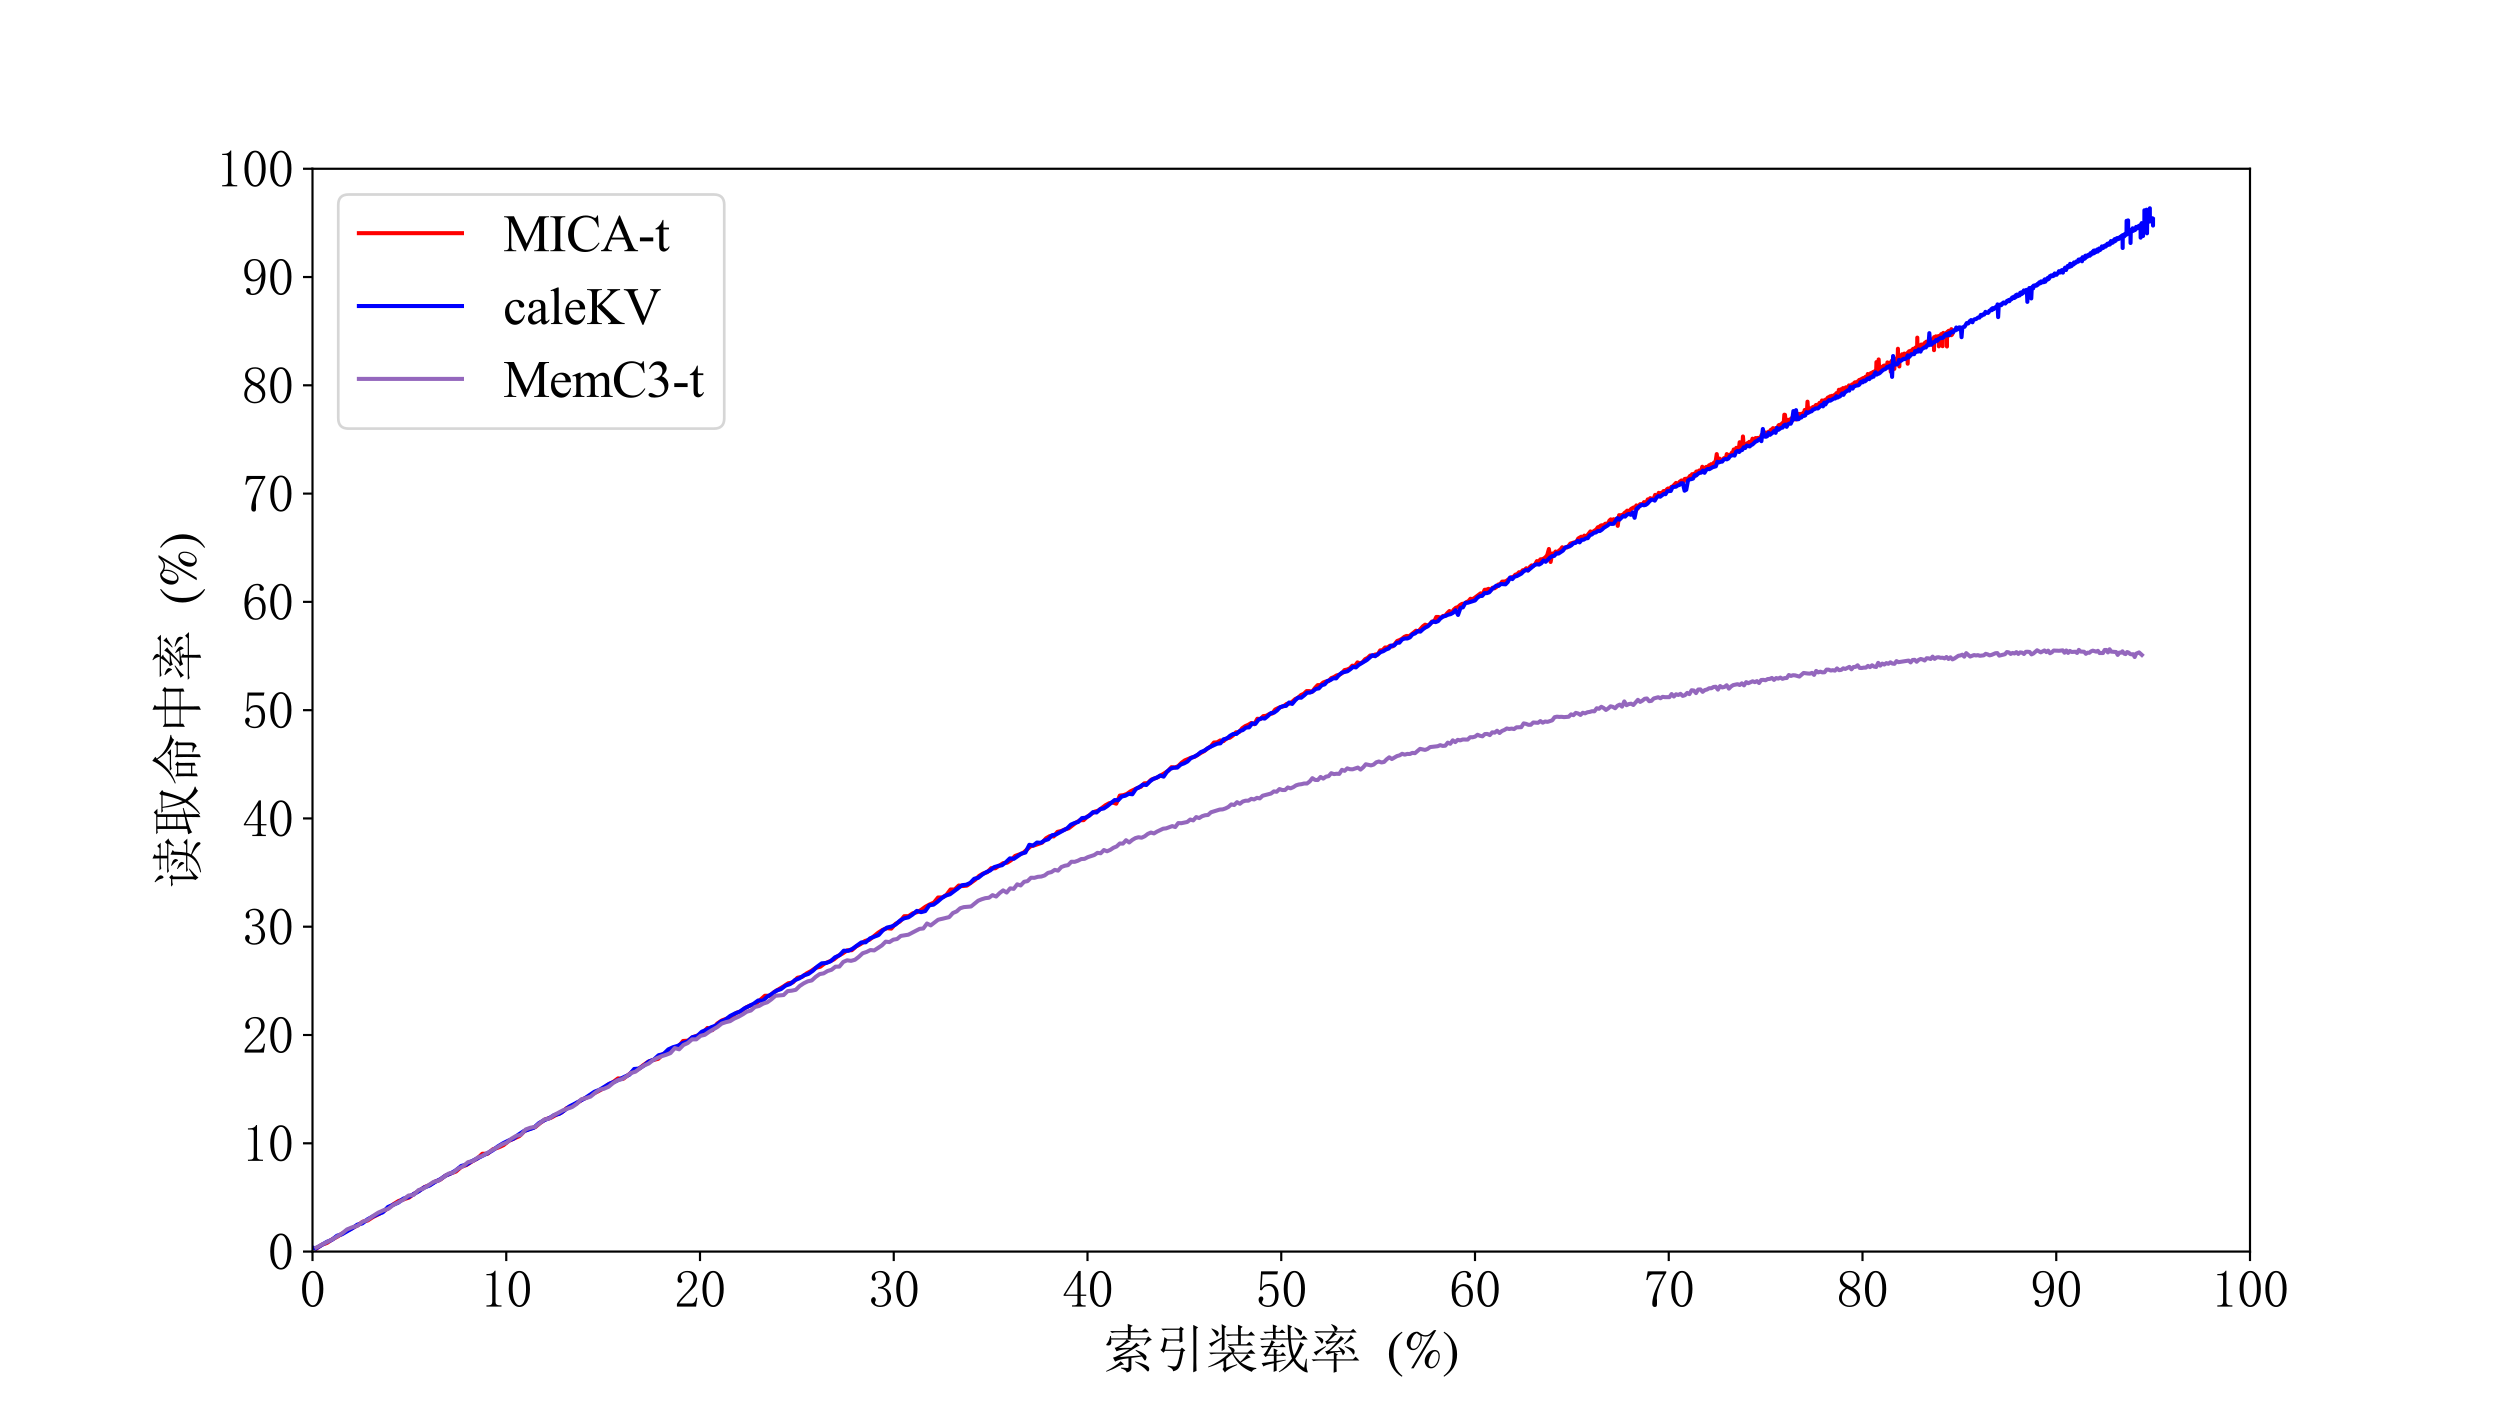 <?xml version="1.0" encoding="utf-8" standalone="no"?>
<!DOCTYPE svg PUBLIC "-//W3C//DTD SVG 1.1//EN"
  "http://www.w3.org/Graphics/SVG/1.1/DTD/svg11.dtd">
<svg xmlns:xlink="http://www.w3.org/1999/xlink" width="921.6pt" height="518.4pt" viewBox="0 0 921.6 518.4" xmlns="http://www.w3.org/2000/svg" version="1.1">
 <defs>
  <style type="text/css">*{stroke-linejoin: round; stroke-linecap: butt}</style>
 </defs>
 <g id="figure_1">
  <g id="patch_1">
   <path d="M 0 518.4 
L 921.6 518.4 
L 921.6 0 
L 0 0 
z
" style="fill: #ffffff"/>
  </g>
  <g id="axes_1">
   <g id="patch_2">
    <path d="M 115.2 461.376 
L 829.44 461.376 
L 829.44 62.208 
L 115.2 62.208 
z
" style="fill: #ffffff"/>
   </g>
   <g id="matplotlib.axis_1">
    <g id="xtick_1">
     <g id="line2d_1">
      <defs>
       <path id="mabb2bde477" d="M 0 0 
L 0 3.5 
" style="stroke: #000000; stroke-width: 0.8"/>
      </defs>
      <g>
       <use xlink:href="#mabb2bde477" x="115.2" y="461.376" style="stroke: #000000; stroke-width: 0.8"/>
      </g>
     </g>
     <g id="text_1">
      <!-- 0 -->
      <g transform="translate(110.45 481.958) scale(0.19 -0.19)">
       <defs>
        <path id="SimSun-30" d="M 1600 4225 
Q 1250 4225 1012 3687 
Q 775 3150 775 2250 
Q 775 1300 1012 775 
Q 1250 250 1600 250 
Q 1975 250 2187 775 
Q 2400 1300 2400 2250 
Q 2400 3150 2200 3687 
Q 2000 4225 1600 4225 
z
M 1600 50 
Q 1050 50 675 625 
Q 300 1200 300 2250 
Q 300 3225 662 3825 
Q 1025 4425 1600 4425 
Q 2150 4425 2512 3850 
Q 2875 3275 2875 2250 
Q 2875 1225 2512 637 
Q 2150 50 1600 50 
z
" transform="scale(0.016)"/>
       </defs>
       <use xlink:href="#SimSun-30"/>
      </g>
     </g>
    </g>
    <g id="xtick_2">
     <g id="line2d_2">
      <g>
       <use xlink:href="#mabb2bde477" x="186.624" y="461.376" style="stroke: #000000; stroke-width: 0.8"/>
      </g>
     </g>
     <g id="text_2">
      <!-- 10 -->
      <g transform="translate(177.124 481.958) scale(0.19 -0.19)">
       <defs>
        <path id="SimSun-31" d="M 1825 4450 
L 1825 650 
Q 1825 450 1950 350 
Q 2075 250 2300 250 
L 2550 250 
L 2550 100 
L 725 100 
L 725 250 
L 950 250 
Q 1200 250 1312 350 
Q 1425 450 1425 650 
L 1425 3675 
Q 1425 3775 1362 3837 
Q 1300 3900 1175 3900 
L 725 3900 
L 725 4050 
L 950 4050 
Q 1250 4050 1437 4150 
Q 1625 4250 1725 4450 
L 1825 4450 
z
" transform="scale(0.016)"/>
       </defs>
       <use xlink:href="#SimSun-31"/>
       <use xlink:href="#SimSun-30" x="50"/>
      </g>
     </g>
    </g>
    <g id="xtick_3">
     <g id="line2d_3">
      <g>
       <use xlink:href="#mabb2bde477" x="258.048" y="461.376" style="stroke: #000000; stroke-width: 0.8"/>
      </g>
     </g>
     <g id="text_3">
      <!-- 20 -->
      <g transform="translate(248.548 481.958) scale(0.19 -0.19)">
       <defs>
        <path id="SimSun-32" d="M 2325 3325 
Q 2325 3775 2125 4012 
Q 1925 4250 1525 4250 
Q 1225 4250 1012 4087 
Q 800 3925 800 3675 
Q 800 3525 900 3425 
Q 975 3325 975 3225 
Q 975 3100 912 3037 
Q 850 2975 725 2975 
Q 575 2975 487 3062 
Q 400 3150 400 3350 
Q 400 3875 775 4150 
Q 1150 4425 1575 4425 
Q 2175 4425 2462 4125 
Q 2750 3825 2750 3375 
Q 2750 3075 2612 2775 
Q 2475 2475 2175 2200 
Q 1450 1500 1062 1062 
Q 675 625 600 475 
L 2075 475 
Q 2300 475 2450 650 
Q 2600 825 2650 1175 
L 2800 1175 
L 2650 100 
L 325 100 
L 325 425 
Q 450 650 737 1000 
Q 1025 1350 1500 1825 
Q 1925 2250 2125 2625 
Q 2325 3000 2325 3325 
z
" transform="scale(0.016)"/>
       </defs>
       <use xlink:href="#SimSun-32"/>
       <use xlink:href="#SimSun-30" x="50"/>
      </g>
     </g>
    </g>
    <g id="xtick_4">
     <g id="line2d_4">
      <g>
       <use xlink:href="#mabb2bde477" x="329.472" y="461.376" style="stroke: #000000; stroke-width: 0.8"/>
      </g>
     </g>
     <g id="text_4">
      <!-- 30 -->
      <g transform="translate(319.972 481.958) scale(0.19 -0.19)">
       <defs>
        <path id="SimSun-33" d="M 2800 1250 
Q 2800 775 2450 412 
Q 2100 50 1475 50 
Q 1025 50 700 300 
Q 375 550 375 875 
Q 375 1025 475 1137 
Q 575 1250 675 1250 
Q 825 1250 887 1137 
Q 950 1025 950 950 
Q 950 825 900 750 
Q 850 650 850 575 
Q 850 425 1037 325 
Q 1225 225 1450 225 
Q 1900 225 2125 487 
Q 2350 750 2350 1300 
Q 2350 1750 2112 2025 
Q 1875 2300 1225 2300 
L 1225 2475 
Q 1725 2475 1962 2712 
Q 2200 2950 2200 3375 
Q 2200 3725 2012 3987 
Q 1825 4250 1425 4250 
Q 1250 4250 1050 4162 
Q 850 4075 850 3875 
Q 850 3675 900 3625 
Q 950 3575 950 3500 
Q 950 3375 900 3300 
Q 850 3225 725 3225 
Q 625 3225 537 3300 
Q 450 3375 450 3575 
Q 450 3950 775 4187 
Q 1100 4425 1525 4425 
Q 2025 4425 2325 4112 
Q 2625 3800 2625 3450 
Q 2625 3075 2437 2812 
Q 2250 2550 1850 2425 
Q 2400 2225 2600 1900 
Q 2800 1575 2800 1250 
z
" transform="scale(0.016)"/>
       </defs>
       <use xlink:href="#SimSun-33"/>
       <use xlink:href="#SimSun-30" x="50"/>
      </g>
     </g>
    </g>
    <g id="xtick_5">
     <g id="line2d_5">
      <g>
       <use xlink:href="#mabb2bde477" x="400.896" y="461.376" style="stroke: #000000; stroke-width: 0.8"/>
      </g>
     </g>
     <g id="text_5">
      <!-- 40 -->
      <g transform="translate(391.396 481.958) scale(0.19 -0.19)">
       <defs>
        <path id="SimSun-34" d="M 2300 575 
Q 2300 400 2400 325 
Q 2500 250 2675 250 
L 2900 250 
L 2900 100 
L 1250 100 
L 1250 250 
L 1525 250 
Q 1725 250 1812 325 
Q 1900 400 1900 575 
L 1900 1400 
L 225 1400 
L 225 1525 
L 2050 4425 
L 2300 4425 
L 2300 1550 
L 2975 1550 
L 2975 1400 
L 2300 1400 
L 2300 575 
z
M 1875 3800 
L 450 1550 
L 1900 1550 
L 1900 3800 
L 1875 3800 
z
" transform="scale(0.016)"/>
       </defs>
       <use xlink:href="#SimSun-34"/>
       <use xlink:href="#SimSun-30" x="50"/>
      </g>
     </g>
    </g>
    <g id="xtick_6">
     <g id="line2d_6">
      <g>
       <use xlink:href="#mabb2bde477" x="472.32" y="461.376" style="stroke: #000000; stroke-width: 0.8"/>
      </g>
     </g>
     <g id="text_6">
      <!-- 50 -->
      <g transform="translate(462.82 481.958) scale(0.19 -0.19)">
       <defs>
        <path id="SimSun-35" d="M 1725 2850 
Q 2200 2850 2500 2487 
Q 2800 2125 2800 1525 
Q 2800 850 2487 450 
Q 2175 50 1525 50 
Q 1075 50 725 312 
Q 375 575 375 950 
Q 375 1100 462 1212 
Q 550 1325 700 1325 
Q 850 1325 900 1225 
Q 950 1125 950 1050 
Q 950 900 875 825 
Q 800 725 800 625 
Q 800 425 1037 325 
Q 1275 225 1550 225 
Q 1950 225 2162 550 
Q 2375 875 2375 1475 
Q 2375 1975 2187 2287 
Q 2000 2600 1625 2600 
Q 1350 2600 1150 2500 
Q 950 2400 775 2075 
L 550 2100 
L 675 4375 
L 2725 4375 
L 2650 4000 
L 850 4000 
L 750 2350 
Q 1000 2700 1237 2775 
Q 1475 2850 1725 2850 
z
" transform="scale(0.016)"/>
       </defs>
       <use xlink:href="#SimSun-35"/>
       <use xlink:href="#SimSun-30" x="50"/>
      </g>
     </g>
    </g>
    <g id="xtick_7">
     <g id="line2d_7">
      <g>
       <use xlink:href="#mabb2bde477" x="543.744" y="461.376" style="stroke: #000000; stroke-width: 0.8"/>
      </g>
     </g>
     <g id="text_7">
      <!-- 60 -->
      <g transform="translate(534.244 481.958) scale(0.19 -0.19)">
       <defs>
        <path id="SimSun-36" d="M 775 1800 
Q 775 1050 1037 637 
Q 1300 225 1675 225 
Q 2050 225 2250 500 
Q 2450 775 2450 1525 
Q 2450 2025 2237 2300 
Q 2025 2575 1725 2575 
Q 1450 2575 1212 2412 
Q 975 2250 775 1800 
z
M 1750 2825 
Q 2350 2825 2612 2425 
Q 2875 2025 2875 1525 
Q 2875 775 2512 412 
Q 2150 50 1675 50 
Q 1000 50 650 562 
Q 300 1075 300 2050 
Q 300 3200 725 3812 
Q 1150 4425 1875 4425 
Q 2225 4425 2437 4225 
Q 2650 4025 2650 3875 
Q 2650 3725 2587 3650 
Q 2525 3575 2375 3575 
Q 2250 3575 2187 3637 
Q 2125 3700 2125 3825 
Q 2125 3875 2150 3925 
Q 2150 3975 2150 4025 
Q 2150 4125 2075 4187 
Q 2000 4250 1800 4250 
Q 1375 4250 1075 3862 
Q 775 3475 775 2175 
Q 925 2500 1187 2662 
Q 1450 2825 1750 2825 
z
" transform="scale(0.016)"/>
       </defs>
       <use xlink:href="#SimSun-36"/>
       <use xlink:href="#SimSun-30" x="50"/>
      </g>
     </g>
    </g>
    <g id="xtick_8">
     <g id="line2d_8">
      <g>
       <use xlink:href="#mabb2bde477" x="615.168" y="461.376" style="stroke: #000000; stroke-width: 0.8"/>
      </g>
     </g>
     <g id="text_8">
      <!-- 70 -->
      <g transform="translate(605.668 481.958) scale(0.19 -0.19)">
       <defs>
        <path id="SimSun-37" d="M 2825 4200 
Q 2300 3350 1987 2537 
Q 1675 1725 1675 1125 
Q 1675 1025 1700 850 
Q 1700 650 1700 400 
Q 1700 200 1637 125 
Q 1575 50 1425 50 
Q 1300 50 1212 137 
Q 1125 225 1125 450 
Q 1125 925 1337 1625 
Q 1550 2325 2475 4000 
L 1225 4000 
Q 950 4000 787 3825 
Q 625 3650 550 3300 
L 400 3325 
L 575 4375 
L 2825 4375 
L 2825 4200 
z
" transform="scale(0.016)"/>
       </defs>
       <use xlink:href="#SimSun-37"/>
       <use xlink:href="#SimSun-30" x="50"/>
      </g>
     </g>
    </g>
    <g id="xtick_9">
     <g id="line2d_9">
      <g>
       <use xlink:href="#mabb2bde477" x="686.592" y="461.376" style="stroke: #000000; stroke-width: 0.8"/>
      </g>
     </g>
     <g id="text_9">
      <!-- 80 -->
      <g transform="translate(677.092 481.958) scale(0.19 -0.19)">
       <defs>
        <path id="SimSun-38" d="M 625 1125 
Q 625 725 887 475 
Q 1150 225 1550 225 
Q 2025 225 2237 475 
Q 2450 725 2450 1100 
Q 2450 1425 2150 1725 
Q 1850 2025 1250 2275 
Q 950 2075 787 1775 
Q 625 1475 625 1125 
z
M 2825 1175 
Q 2825 700 2475 375 
Q 2125 50 1550 50 
Q 1025 50 650 375 
Q 275 700 275 1125 
Q 275 1550 487 1850 
Q 700 2150 1100 2375 
Q 750 2550 562 2812 
Q 375 3075 375 3400 
Q 375 3825 700 4125 
Q 1025 4425 1600 4425 
Q 2125 4425 2450 4125 
Q 2775 3825 2775 3400 
Q 2775 3100 2587 2837 
Q 2400 2575 2000 2375 
Q 2425 2125 2625 1825 
Q 2825 1525 2825 1175 
z
M 2425 3375 
Q 2425 3725 2225 3987 
Q 2025 4250 1600 4250 
Q 1125 4250 925 4000 
Q 725 3750 725 3475 
Q 725 3200 1012 2937 
Q 1300 2675 1825 2475 
Q 2125 2625 2275 2850 
Q 2425 3075 2425 3375 
z
" transform="scale(0.016)"/>
       </defs>
       <use xlink:href="#SimSun-38"/>
       <use xlink:href="#SimSun-30" x="50"/>
      </g>
     </g>
    </g>
    <g id="xtick_10">
     <g id="line2d_10">
      <g>
       <use xlink:href="#mabb2bde477" x="758.016" y="461.376" style="stroke: #000000; stroke-width: 0.8"/>
      </g>
     </g>
     <g id="text_10">
      <!-- 90 -->
      <g transform="translate(748.516 481.958) scale(0.19 -0.19)">
       <defs>
        <path id="SimSun-39" d="M 700 3050 
Q 700 2500 912 2212 
Q 1125 1925 1450 1925 
Q 1825 1925 2100 2275 
Q 2375 2625 2375 2925 
Q 2375 3525 2175 3887 
Q 1975 4250 1525 4250 
Q 1100 4250 900 3912 
Q 700 3575 700 3050 
z
M 1375 1700 
Q 875 1700 575 2012 
Q 275 2325 275 3025 
Q 275 3625 600 4025 
Q 925 4425 1525 4425 
Q 2150 4425 2500 3925 
Q 2850 3425 2850 2475 
Q 2850 1425 2437 737 
Q 2025 50 1300 50 
Q 975 50 737 200 
Q 500 350 500 600 
Q 500 700 562 800 
Q 625 900 775 900 
Q 925 900 975 787 
Q 1025 675 1025 525 
Q 1025 425 1050 362 
Q 1075 300 1100 275 
Q 1125 250 1187 237 
Q 1250 225 1325 225 
Q 1775 225 2050 725 
Q 2325 1225 2375 2400 
Q 2250 2100 2000 1900 
Q 1750 1700 1375 1700 
z
" transform="scale(0.016)"/>
       </defs>
       <use xlink:href="#SimSun-39"/>
       <use xlink:href="#SimSun-30" x="50"/>
      </g>
     </g>
    </g>
    <g id="xtick_11">
     <g id="line2d_11">
      <g>
       <use xlink:href="#mabb2bde477" x="829.44" y="461.376" style="stroke: #000000; stroke-width: 0.8"/>
      </g>
     </g>
     <g id="text_11">
      <!-- 100 -->
      <g transform="translate(815.19 481.958) scale(0.19 -0.19)">
       <use xlink:href="#SimSun-31"/>
       <use xlink:href="#SimSun-30" x="50"/>
       <use xlink:href="#SimSun-30" x="100"/>
      </g>
     </g>
    </g>
    <g id="text_12">
     <!-- 索引装载率 $\mathrm{(\%)}$ -->
     <g transform="translate(406.58 504.177) scale(0.19 -0.19)">
      <defs>
       <path id="SimSun-7d22" d="M 4725 1325 
Q 4375 1250 3450 1150 
L 3450 -50 
Q 3475 -500 2875 -625 
Q 2875 -325 2200 -125 
L 2200 -25 
Q 2850 -75 2987 -75 
Q 3125 -75 3100 175 
L 3100 1100 
Q 2400 1025 2050 925 
Q 1700 825 1475 700 
L 1225 1175 
Q 1525 1250 2050 1525 
Q 2575 1800 3225 2200 
Q 2900 2200 2437 2150 
Q 1975 2100 1650 1950 
L 1425 2375 
Q 1775 2425 2212 2737 
Q 2650 3050 2875 3375 
L 1000 3375 
Q 1050 3000 975 2850 
Q 900 2700 800 2675 
Q 700 2650 625 2650 
Q 525 2650 462 2675 
Q 400 2700 400 2725 
Q 400 2800 550 2975 
Q 750 3225 875 3800 
L 975 3800 
L 1000 3525 
L 3025 3525 
L 3025 4250 
L 1575 4250 
Q 1375 4250 1100 4175 
L 875 4400 
L 3025 4400 
L 3025 4775 
Q 3025 5025 3000 5275 
L 3625 5050 
L 3375 4900 
L 3375 4400 
L 4725 4400 
L 5125 4750 
L 5575 4250 
L 3375 4250 
L 3375 3525 
L 5300 3525 
L 5500 3750 
L 5950 3325 
Q 5600 3300 5050 2675 
L 4975 2725 
L 5325 3375 
L 2925 3375 
L 3325 3100 
Q 3100 3075 2675 2800 
Q 2250 2500 1925 2350 
L 3425 2375 
Q 3775 2625 4050 3000 
L 4475 2625 
Q 4250 2600 3850 2325 
Q 3425 2050 2975 1787 
Q 2525 1525 2025 1250 
L 4625 1450 
Q 4275 1825 3950 2050 
L 4000 2125 
Q 4700 1850 4962 1662 
Q 5225 1475 5275 1312 
Q 5325 1150 5212 937 
Q 5100 725 4987 925 
Q 4875 1125 4725 1325 
z
M 3925 725 
Q 5025 375 5312 212 
Q 5600 50 5612 -150 
Q 5625 -350 5562 -425 
Q 5500 -500 5475 -500 
Q 5375 -500 5200 -275 
Q 4925 50 3900 650 
L 3925 725 
z
M 2150 750 
L 2575 350 
Q 2275 350 1775 75 
Q 1275 -225 425 -525 
L 375 -450 
Q 1600 150 2150 750 
z
" transform="scale(0.016)"/>
       <path id="SimSun-5f15" d="M 5075 4675 
L 5075 575 
Q 5075 100 5100 -425 
L 4700 -600 
Q 4725 175 4725 725 
Q 4725 4575 4700 5150 
L 5300 4850 
L 5075 4675 
z
M 3375 4475 
Q 3375 3475 3400 3125 
L 3025 3000 
L 3025 3250 
L 1525 3250 
L 1275 2150 
L 3125 2150 
L 3325 2400 
L 3750 2050 
L 3500 1900 
Q 3375 1125 3225 575 
Q 3075 25 2850 -187 
Q 2625 -400 2250 -475 
Q 2275 -125 1600 125 
L 1600 225 
Q 2125 125 2350 112 
Q 2575 100 2675 225 
Q 2775 350 2900 787 
Q 3025 1225 3150 2000 
L 1275 2000 
L 1100 1775 
L 725 2125 
Q 925 2200 1025 2575 
Q 1125 2950 1200 3675 
L 1575 3400 
L 3025 3400 
L 3025 4550 
L 1650 4550 
Q 1325 4550 1050 4475 
L 825 4700 
L 3000 4700 
L 3175 4950 
L 3575 4650 
L 3375 4475 
z
" transform="scale(0.016)"/>
       <path id="SimSun-88c5" d="M 700 4725 
Q 1375 4450 1462 4325 
Q 1550 4200 1550 4125 
Q 1550 4025 1475 3887 
Q 1400 3750 1350 3750 
Q 1275 3750 1200 3925 
Q 1075 4225 650 4675 
L 700 4725 
z
M 2250 4775 
L 2250 2200 
L 1900 1975 
Q 1925 2600 1925 3475 
Q 1400 3150 1062 2887 
Q 725 2625 700 2475 
L 350 2900 
Q 775 3025 1925 3625 
Q 1925 4900 1900 5250 
L 2475 4925 
L 2250 4775 
z
M 2375 4000 
L 3900 4000 
Q 3900 4850 3875 5175 
L 4450 4925 
L 4225 4750 
L 4225 4000 
L 5125 4000 
L 5475 4350 
L 5950 3850 
L 4225 3850 
L 4225 2800 
L 4900 2800 
L 5250 3100 
L 5700 2650 
L 3475 2650 
Q 3150 2650 2875 2575 
L 2650 2800 
L 3900 2800 
L 3900 3850 
L 3200 3850 
Q 2875 3850 2600 3775 
L 2375 4000 
z
M 3125 1800 
Q 3125 2100 2650 2525 
L 2700 2575 
Q 3300 2375 3387 2250 
Q 3475 2125 3475 2050 
Q 3475 1950 3350 1800 
L 5050 1800 
L 5475 2175 
L 6000 1650 
L 3325 1650 
Q 3600 1225 4150 675 
Q 4775 1225 5000 1625 
L 5425 1200 
Q 5225 1175 4987 1050 
Q 4750 925 4250 600 
Q 4550 350 5037 162 
Q 5525 -25 6100 -75 
L 6100 -175 
Q 5675 -250 5550 -550 
Q 4825 -250 4262 212 
Q 3700 675 3175 1650 
Q 2825 1325 2450 1025 
L 2450 -25 
L 3750 375 
L 3800 300 
Q 2450 -300 2300 -625 
L 2000 -200 
Q 2150 -75 2125 75 
L 2125 800 
Q 1325 300 275 0 
L 250 75 
Q 1725 700 2725 1650 
L 1200 1650 
Q 875 1650 600 1575 
L 375 1800 
L 3125 1800 
z
" transform="scale(0.016)"/>
       <path id="SimSun-8f7d" d="M 1850 5200 
L 2375 5000 
L 2200 4825 
L 2200 4325 
L 2675 4325 
L 2975 4600 
L 3400 4175 
L 2200 4175 
L 2200 3525 
L 3700 3525 
Q 3675 4525 3650 5200 
L 4200 4950 
L 4000 4775 
Q 4000 3950 4025 3525 
L 5250 3525 
L 5625 3850 
L 6100 3375 
L 4050 3375 
Q 4125 2300 4425 1400 
Q 4925 2200 5175 3075 
L 5650 2750 
L 5450 2575 
Q 5075 1775 4575 1050 
Q 4950 350 5650 -50 
L 5875 1050 
L 5975 1025 
Q 5925 350 5950 25 
Q 5975 -300 6075 -500 
Q 6125 -625 6025 -625 
Q 5975 -625 5775 -562 
Q 5575 -500 5125 -150 
Q 4675 200 4350 775 
Q 3575 -125 2625 -600 
L 2575 -525 
Q 3575 175 4175 1075 
Q 3825 1950 3725 3375 
L 1100 3375 
Q 775 3375 500 3300 
L 275 3525 
L 1875 3525 
L 1875 4175 
L 1525 4175 
Q 1200 4175 925 4100 
L 700 4325 
L 1875 4325 
Q 1875 4800 1850 5200 
z
M 4500 4850 
Q 5000 4650 5212 4512 
Q 5425 4375 5400 4187 
Q 5375 4000 5300 3925 
Q 5225 3850 5200 3850 
Q 5125 3850 5025 4050 
Q 4900 4325 4450 4775 
L 4500 4850 
z
M 500 525 
Q 850 550 1975 725 
L 1975 1400 
L 1150 1400 
L 975 1250 
L 700 1575 
Q 900 1575 1350 2450 
L 1150 2450 
Q 850 2450 575 2375 
L 350 2600 
L 1425 2600 
Q 1625 3025 1700 3300 
L 2150 3025 
L 1975 2950 
Q 1900 2850 1775 2600 
L 2700 2600 
L 3025 2900 
L 3425 2450 
L 1700 2450 
L 1175 1550 
L 1975 1550 
Q 1975 1925 1950 2300 
L 2450 2075 
L 2300 1900 
L 2300 1550 
L 2800 1550 
L 3075 1850 
L 3475 1400 
L 2300 1400 
L 2300 775 
L 3400 925 
L 3425 850 
L 2300 575 
Q 2300 -50 2325 -400 
L 1950 -550 
Q 1975 225 1975 500 
Q 850 275 725 100 
L 500 525 
z
" transform="scale(0.016)"/>
       <path id="SimSun-7387" d="M 875 3725 
L 925 3800 
Q 1375 3650 1550 3525 
Q 1725 3400 1725 3250 
Q 1725 3175 1662 3025 
Q 1600 2875 1550 2875 
Q 1500 2875 1425 3050 
Q 1275 3325 875 3725 
z
M 550 1850 
Q 875 1925 2000 2575 
L 2050 2500 
Q 1675 2225 1337 1937 
Q 1000 1650 875 1425 
L 550 1850 
z
M 5200 3450 
Q 4800 3150 4275 2800 
L 4225 2875 
Q 4775 3400 5050 3925 
L 5450 3525 
L 5200 3450 
z
M 4325 2500 
L 4350 2575 
Q 5225 2350 5375 2212 
Q 5525 2075 5525 1900 
Q 5525 1775 5487 1662 
Q 5450 1550 5400 1550 
Q 5325 1550 5200 1800 
Q 4975 2150 4325 2500 
z
M 3150 3900 
Q 2500 3300 2300 3150 
Q 2800 3150 3400 3175 
Q 3700 3500 3850 3825 
L 4250 3450 
Q 4050 3400 3450 2825 
Q 2850 2250 2475 1950 
Q 3150 1975 3850 2000 
Q 3750 2175 3550 2450 
L 3600 2500 
Q 4050 2250 4200 2100 
Q 4350 1950 4350 1850 
Q 4350 1775 4250 1625 
Q 4150 1475 4100 1475 
Q 4075 1475 4050 1550 
Q 4000 1700 3900 1900 
Q 3650 1875 3075 1800 
L 3500 1550 
L 3325 1425 
L 3325 975 
L 5325 975 
L 5650 1300 
L 6100 825 
L 3325 825 
Q 3325 -275 3350 -525 
L 2975 -650 
Q 3000 0 3000 825 
L 1125 825 
Q 800 825 525 750 
L 300 975 
L 3000 975 
L 3000 1775 
Q 2450 1700 2200 1525 
L 1950 1950 
Q 2275 1950 2675 2350 
Q 3075 2750 3325 3050 
Q 2400 2950 2150 2775 
L 1950 3175 
Q 2150 3150 2475 3575 
Q 2800 4000 2900 4225 
L 1450 4225 
Q 1125 4225 850 4150 
L 625 4375 
L 3100 4375 
Q 3050 4800 2675 5200 
L 2725 5250 
Q 3225 5050 3337 4912 
Q 3450 4775 3450 4700 
Q 3450 4550 3250 4375 
L 5025 4375 
L 5350 4675 
L 5775 4225 
L 3050 4225 
L 3375 3950 
L 3150 3900 
z
" transform="scale(0.016)"/>
       <path id="SimSun-20" d="M 0 0 
Q 0 0 0 0 
z
" transform="scale(0.016)"/>
       <path id="STIXGeneral-Regular-28" d="M 1946 -1030 
L 1869 -1133 
Q 1126 -710 716 32 
Q 307 774 307 1613 
Q 307 3386 1888 4326 
L 1946 4224 
Q 1293 3667 1075 3126 
Q 858 2586 858 1632 
Q 858 685 1082 96 
Q 1306 -493 1946 -1030 
z
" transform="scale(0.016)"/>
       <path id="STIXGeneral-Regular-25" d="M 4390 1363 
Q 4390 781 4070 329 
Q 3750 -122 3341 -122 
Q 3014 -122 2790 134 
Q 2566 390 2566 762 
Q 2566 1274 2940 1693 
Q 3315 2112 3776 2112 
Q 4070 2112 4230 1917 
Q 4390 1722 4390 1363 
z
M 4243 1376 
Q 4243 1626 4131 1779 
Q 4019 1933 3840 1933 
Q 3654 1933 3526 1786 
Q 3315 1562 3171 1187 
Q 3027 813 3027 486 
Q 3027 301 3129 176 
Q 3232 51 3386 51 
Q 3718 51 3980 457 
Q 4243 864 4243 1376 
z
M 3974 4518 
L 1222 -115 
L 922 -115 
L 3443 4096 
Q 3264 3891 3094 3811 
Q 2925 3731 2669 3731 
Q 2445 3731 2182 3821 
Q 2208 3674 2208 3539 
Q 2208 3206 2067 2873 
Q 1926 2541 1696 2323 
Q 1453 2086 1146 2086 
Q 826 2086 608 2339 
Q 390 2592 390 2963 
Q 390 3507 761 3916 
Q 1133 4326 1626 4326 
Q 1792 4326 2010 4147 
Q 2310 3898 2624 3898 
Q 2918 3898 3084 3994 
Q 3251 4090 3693 4518 
L 3974 4518 
z
M 2054 3642 
Q 2054 3782 2025 3833 
Q 1997 3885 1894 3936 
Q 1747 4006 1613 4154 
Q 1414 4058 1331 3984 
Q 1248 3910 1152 3750 
Q 845 3264 845 2707 
Q 845 2509 944 2384 
Q 1043 2259 1210 2259 
Q 1549 2259 1801 2675 
Q 2054 3091 2054 3642 
z
" transform="scale(0.016)"/>
       <path id="STIXGeneral-Regular-29" d="M 186 4224 
L 262 4326 
Q 992 3891 1408 3148 
Q 1824 2406 1824 1581 
Q 1824 -166 243 -1133 
L 186 -1030 
Q 845 -486 1059 54 
Q 1274 595 1274 1562 
Q 1274 2534 1059 3120 
Q 845 3706 186 4224 
z
" transform="scale(0.016)"/>
      </defs>
      <use xlink:href="#SimSun-7d22" transform="translate(0 0.578)"/>
      <use xlink:href="#SimSun-5f15" transform="translate(100 0.578)"/>
      <use xlink:href="#SimSun-88c5" transform="translate(200 0.578)"/>
      <use xlink:href="#SimSun-8f7d" transform="translate(300 0.578)"/>
      <use xlink:href="#SimSun-7387" transform="translate(400 0.578)"/>
      <use xlink:href="#SimSun-20" transform="translate(500 0.578)"/>
      <use xlink:href="#STIXGeneral-Regular-28" transform="translate(550 0.578)"/>
      <use xlink:href="#STIXGeneral-Regular-25" transform="translate(583.3 0.578)"/>
      <use xlink:href="#STIXGeneral-Regular-29" transform="translate(658 0.578)"/>
     </g>
    </g>
   </g>
   <g id="matplotlib.axis_2">
    <g id="ytick_1">
     <g id="line2d_12">
      <defs>
       <path id="m5bc0c30ef2" d="M 0 0 
L -3.5 0 
" style="stroke: #000000; stroke-width: 0.8"/>
      </defs>
      <g>
       <use xlink:href="#m5bc0c30ef2" x="115.2" y="461.376" style="stroke: #000000; stroke-width: 0.8"/>
      </g>
     </g>
     <g id="text_13">
      <!-- 0 -->
      <g transform="translate(98.7 468.167) scale(0.19 -0.19)">
       <use xlink:href="#SimSun-30"/>
      </g>
     </g>
    </g>
    <g id="ytick_2">
     <g id="line2d_13">
      <g>
       <use xlink:href="#m5bc0c30ef2" x="115.2" y="421.459" style="stroke: #000000; stroke-width: 0.8"/>
      </g>
     </g>
     <g id="text_14">
      <!-- 10 -->
      <g transform="translate(89.2 428.25) scale(0.19 -0.19)">
       <use xlink:href="#SimSun-31"/>
       <use xlink:href="#SimSun-30" x="50"/>
      </g>
     </g>
    </g>
    <g id="ytick_3">
     <g id="line2d_14">
      <g>
       <use xlink:href="#m5bc0c30ef2" x="115.2" y="381.542" style="stroke: #000000; stroke-width: 0.8"/>
      </g>
     </g>
     <g id="text_15">
      <!-- 20 -->
      <g transform="translate(89.2 388.333) scale(0.19 -0.19)">
       <use xlink:href="#SimSun-32"/>
       <use xlink:href="#SimSun-30" x="50"/>
      </g>
     </g>
    </g>
    <g id="ytick_4">
     <g id="line2d_15">
      <g>
       <use xlink:href="#m5bc0c30ef2" x="115.2" y="341.626" style="stroke: #000000; stroke-width: 0.8"/>
      </g>
     </g>
     <g id="text_16">
      <!-- 30 -->
      <g transform="translate(89.2 348.417) scale(0.19 -0.19)">
       <use xlink:href="#SimSun-33"/>
       <use xlink:href="#SimSun-30" x="50"/>
      </g>
     </g>
    </g>
    <g id="ytick_5">
     <g id="line2d_16">
      <g>
       <use xlink:href="#m5bc0c30ef2" x="115.2" y="301.709" style="stroke: #000000; stroke-width: 0.8"/>
      </g>
     </g>
     <g id="text_17">
      <!-- 40 -->
      <g transform="translate(89.2 308.5) scale(0.19 -0.19)">
       <use xlink:href="#SimSun-34"/>
       <use xlink:href="#SimSun-30" x="50"/>
      </g>
     </g>
    </g>
    <g id="ytick_6">
     <g id="line2d_17">
      <g>
       <use xlink:href="#m5bc0c30ef2" x="115.2" y="261.792" style="stroke: #000000; stroke-width: 0.8"/>
      </g>
     </g>
     <g id="text_18">
      <!-- 50 -->
      <g transform="translate(89.2 268.583) scale(0.19 -0.19)">
       <use xlink:href="#SimSun-35"/>
       <use xlink:href="#SimSun-30" x="50"/>
      </g>
     </g>
    </g>
    <g id="ytick_7">
     <g id="line2d_18">
      <g>
       <use xlink:href="#m5bc0c30ef2" x="115.2" y="221.875" style="stroke: #000000; stroke-width: 0.8"/>
      </g>
     </g>
     <g id="text_19">
      <!-- 60 -->
      <g transform="translate(89.2 228.666) scale(0.19 -0.19)">
       <use xlink:href="#SimSun-36"/>
       <use xlink:href="#SimSun-30" x="50"/>
      </g>
     </g>
    </g>
    <g id="ytick_8">
     <g id="line2d_19">
      <g>
       <use xlink:href="#m5bc0c30ef2" x="115.2" y="181.958" style="stroke: #000000; stroke-width: 0.8"/>
      </g>
     </g>
     <g id="text_20">
      <!-- 70 -->
      <g transform="translate(89.2 188.749) scale(0.19 -0.19)">
       <use xlink:href="#SimSun-37"/>
       <use xlink:href="#SimSun-30" x="50"/>
      </g>
     </g>
    </g>
    <g id="ytick_9">
     <g id="line2d_20">
      <g>
       <use xlink:href="#m5bc0c30ef2" x="115.2" y="142.042" style="stroke: #000000; stroke-width: 0.8"/>
      </g>
     </g>
     <g id="text_21">
      <!-- 80 -->
      <g transform="translate(89.2 148.833) scale(0.19 -0.19)">
       <use xlink:href="#SimSun-38"/>
       <use xlink:href="#SimSun-30" x="50"/>
      </g>
     </g>
    </g>
    <g id="ytick_10">
     <g id="line2d_21">
      <g>
       <use xlink:href="#m5bc0c30ef2" x="115.2" y="102.125" style="stroke: #000000; stroke-width: 0.8"/>
      </g>
     </g>
     <g id="text_22">
      <!-- 90 -->
      <g transform="translate(89.2 108.916) scale(0.19 -0.19)">
       <use xlink:href="#SimSun-39"/>
       <use xlink:href="#SimSun-30" x="50"/>
      </g>
     </g>
    </g>
    <g id="ytick_11">
     <g id="line2d_22">
      <g>
       <use xlink:href="#m5bc0c30ef2" x="115.2" y="62.208" style="stroke: #000000; stroke-width: 0.8"/>
      </g>
     </g>
     <g id="text_23">
      <!-- 100 -->
      <g transform="translate(79.7 68.999) scale(0.19 -0.19)">
       <use xlink:href="#SimSun-31"/>
       <use xlink:href="#SimSun-30" x="50"/>
       <use xlink:href="#SimSun-30" x="100"/>
      </g>
     </g>
    </g>
    <g id="text_24">
     <!-- 读取命中率 $\mathrm{(\%)}$ -->
     <g transform="translate(72.28 327.532) rotate(-90) scale(0.19 -0.19)">
      <defs>
       <path id="SimSun-8bfb" d="M 1450 275 
L 2375 850 
L 2425 775 
Q 1600 50 1325 -325 
L 1025 50 
Q 1125 175 1125 400 
L 1125 2850 
L 1050 2850 
Q 725 2850 450 2775 
L 225 3000 
L 1125 3000 
L 1350 3225 
L 1675 2900 
L 1450 2725 
L 1450 275 
z
M 750 4925 
L 800 5000 
Q 1150 4800 1387 4600 
Q 1625 4400 1587 4200 
Q 1550 4000 1400 3925 
Q 1250 3850 1175 4200 
Q 1100 4525 750 4925 
z
M 5100 2700 
L 5425 3325 
L 2575 3325 
Q 2375 3325 2100 3250 
L 1875 3475 
L 3650 3475 
L 3650 4250 
L 3025 4250 
Q 2700 4250 2425 4175 
L 2200 4400 
L 3650 4400 
Q 3650 4825 3625 5250 
L 4175 5000 
L 3975 4825 
L 3975 4400 
L 4875 4400 
L 5150 4675 
L 5550 4250 
L 3975 4250 
L 3975 3475 
L 5375 3475 
L 5625 3750 
L 6075 3300 
Q 5725 3275 5200 2650 
L 5100 2700 
z
M 2750 2925 
L 2775 3000 
Q 3350 2825 3462 2687 
Q 3575 2550 3575 2450 
Q 3575 2350 3512 2250 
Q 3450 2150 3425 2150 
Q 3350 2150 3275 2350 
Q 3125 2625 2750 2925 
z
M 2375 2275 
Q 2975 2075 3100 1950 
Q 3225 1825 3225 1700 
Q 3225 1625 3162 1512 
Q 3100 1400 3075 1400 
Q 3000 1400 2900 1625 
Q 2725 1925 2350 2200 
L 2375 2275 
z
M 4475 2625 
Q 4425 1550 4350 1175 
L 5275 1175 
L 5600 1500 
L 6050 1025 
L 4325 1025 
Q 4250 825 4125 575 
Q 4850 350 5200 150 
Q 5550 -50 5600 -237 
Q 5650 -425 5587 -500 
Q 5525 -575 5475 -575 
Q 5350 -575 5175 -325 
Q 4925 25 4075 475 
Q 3425 -425 1975 -650 
L 1950 -550 
Q 3600 -100 3975 1025 
L 2700 1025 
Q 2500 1025 2225 950 
L 2000 1175 
L 4000 1175 
Q 4100 1800 4100 3075 
L 4675 2800 
L 4475 2625 
z
" transform="scale(0.016)"/>
       <path id="SimSun-53d6" d="M 1300 2225 
L 1300 1125 
L 2425 1350 
L 2425 2225 
L 1300 2225 
z
M 2750 1225 
Q 2750 100 2775 -350 
L 2400 -575 
Q 2425 125 2425 1150 
Q 775 700 575 425 
L 325 925 
Q 625 975 975 1050 
L 975 4650 
L 775 4650 
L 525 4600 
L 325 4800 
L 2675 4800 
L 2975 5100 
L 3425 4650 
L 2750 4650 
L 2750 1425 
L 3500 1575 
L 3525 1475 
L 2750 1225 
z
M 1300 4650 
L 1300 3600 
L 2425 3600 
L 2425 4650 
L 1300 4650 
z
M 2425 3450 
L 1300 3450 
L 1300 2375 
L 2425 2375 
L 2425 3450 
z
M 2925 4175 
L 5050 4175 
L 5250 4425 
L 5700 4075 
L 5475 3925 
Q 5100 2350 4550 1275 
Q 5200 375 6100 125 
L 6100 25 
Q 5775 -25 5600 -275 
Q 4875 225 4375 975 
Q 3700 25 2825 -525 
L 2775 -450 
Q 3650 325 4175 1250 
Q 3650 2625 3525 4025 
L 3350 4025 
L 3125 3975 
L 2925 4175 
z
M 3650 4025 
Q 3900 2525 4350 1600 
Q 4825 2650 5075 4025 
L 3650 4025 
z
" transform="scale(0.016)"/>
       <path id="SimSun-547d" d="M 1775 3150 
L 3650 3150 
L 3950 3450 
L 4400 3000 
L 2550 3000 
Q 2225 3000 2000 2925 
L 1775 3150 
z
M 1450 2125 
L 1450 575 
L 2400 575 
L 2400 2125 
L 1450 2125 
z
M 1100 -250 
Q 1125 525 1125 1125 
Q 1125 1725 1100 2500 
L 1450 2275 
L 2350 2275 
L 2525 2500 
L 2900 2200 
L 2725 2050 
Q 2725 550 2750 150 
L 2400 0 
L 2400 425 
L 1450 425 
L 1450 -100 
L 1100 -250 
z
M 3775 2175 
L 3775 -450 
L 3425 -625 
Q 3450 75 3450 1050 
Q 3450 2025 3425 2550 
L 3775 2325 
L 4825 2325 
L 5000 2575 
L 5400 2275 
L 5200 2100 
L 5200 525 
Q 5225 75 4700 -125 
Q 4700 150 4025 325 
L 4025 425 
Q 4550 375 4712 375 
Q 4875 375 4875 700 
L 4875 2175 
L 3775 2175 
z
M 2975 5275 
L 3475 4900 
L 3250 4725 
Q 3750 4025 4450 3625 
Q 5150 3225 6125 3075 
L 6125 2975 
Q 5700 2950 5550 2625 
Q 4650 3050 4112 3500 
Q 3575 3950 3150 4650 
Q 2600 3900 1962 3362 
Q 1325 2825 275 2425 
L 225 2525 
Q 1250 2975 1962 3750 
Q 2675 4525 2975 5275 
z
" transform="scale(0.016)"/>
       <path id="SimSun-4e2d" d="M 3325 3625 
L 3325 1975 
L 5125 1975 
L 5125 3625 
L 3325 3625 
z
M 2950 3775 
Q 2950 4750 2925 5250 
L 3525 4975 
L 3325 4775 
L 3325 3775 
L 5075 3775 
L 5275 4075 
L 5700 3750 
L 5475 3550 
L 5475 2100 
Q 5475 1825 5500 1525 
L 5125 1375 
L 5125 1825 
L 3325 1825 
Q 3325 -75 3350 -400 
L 2925 -625 
Q 2950 -50 2950 1825 
L 1225 1825 
L 1225 1525 
L 850 1325 
Q 875 1775 875 2625 
Q 875 3475 850 4000 
L 1225 3775 
L 2950 3775 
z
M 1225 3625 
L 1225 1975 
L 2950 1975 
L 2950 3625 
L 1225 3625 
z
" transform="scale(0.016)"/>
      </defs>
      <use xlink:href="#SimSun-8bfb" transform="translate(0 0.578)"/>
      <use xlink:href="#SimSun-53d6" transform="translate(100 0.578)"/>
      <use xlink:href="#SimSun-547d" transform="translate(200 0.578)"/>
      <use xlink:href="#SimSun-4e2d" transform="translate(300 0.578)"/>
      <use xlink:href="#SimSun-7387" transform="translate(400 0.578)"/>
      <use xlink:href="#SimSun-20" transform="translate(500 0.578)"/>
      <use xlink:href="#STIXGeneral-Regular-28" transform="translate(550 0.578)"/>
      <use xlink:href="#STIXGeneral-Regular-25" transform="translate(583.3 0.578)"/>
      <use xlink:href="#STIXGeneral-Regular-29" transform="translate(658 0.578)"/>
     </g>
    </g>
   </g>
   <g id="line2d_23">
    <path d="M 116.802 460.151 
L 118.696 458.836 
L 120.565 458.179 
L 122.432 456.904 
L 124.312 455.911 
L 128.054 453.517 
L 129.933 452.693 
L 131.813 451.72 
L 133.696 450.408 
L 135.592 449.892 
L 137.491 448.649 
L 139.387 447.689 
L 141.286 446.574 
L 143.18 445.331 
L 145.068 443.9 
L 146.966 442.716 
L 150.788 441.468 
L 152.7 440.028 
L 154.605 438.916 
L 156.514 437.597 
L 158.412 436.834 
L 160.332 435.62 
L 162.257 434.89 
L 164.178 433.426 
L 166.111 432.591 
L 168.066 431.881 
L 170.014 430.181 
L 171.959 429.452 
L 173.918 428.211 
L 175.868 427.146 
L 177.812 425.322 
L 179.764 425.302 
L 181.702 423.679 
L 183.672 423.03 
L 185.629 422.142 
L 187.579 420.574 
L 191.488 418.785 
L 193.429 416.87 
L 195.381 416.08 
L 197.321 415.481 
L 199.26 413.867 
L 201.197 412.555 
L 203.119 412.042 
L 205.066 410.954 
L 206.989 410.135 
L 208.911 408.477 
L 210.83 407.724 
L 212.739 406.611 
L 214.652 405.317 
L 216.537 404.432 
L 218.427 403.3 
L 220.328 402.383 
L 222.22 401.345 
L 224.089 399.855 
L 225.964 398.925 
L 227.835 397.533 
L 229.711 397.702 
L 233.43 394.855 
L 235.279 394.174 
L 237.13 392.675 
L 238.974 391.402 
L 240.821 390.756 
L 242.662 390.318 
L 244.5 388.494 
L 246.334 388.024 
L 248.161 386.562 
L 249.989 385.96 
L 251.791 383.752 
L 253.611 383.632 
L 255.407 382.344 
L 257.217 381.728 
L 259.007 380.771 
L 260.796 378.945 
L 262.601 379.752 
L 264.373 377.341 
L 266.16 376.159 
L 267.93 375.501 
L 269.7 374.991 
L 271.468 373.363 
L 273.233 372.792 
L 274.991 371.412 
L 276.75 370.578 
L 278.51 370.14 
L 281.986 367.07 
L 283.718 367.106 
L 285.442 365.635 
L 288.875 363.608 
L 290.576 362.47 
L 292.283 362.162 
L 293.983 360.434 
L 295.676 360.115 
L 297.358 358.837 
L 299.036 357.936 
L 300.715 356.767 
L 302.391 356.38 
L 304.051 355.12 
L 305.725 354.463 
L 307.383 353.684 
L 309.048 352.344 
L 310.693 351.449 
L 312.348 350.316 
L 314.003 350.285 
L 315.635 348.884 
L 317.27 348.013 
L 318.892 346.862 
L 320.52 346.426 
L 323.742 343.827 
L 325.344 342.804 
L 326.948 342.158 
L 328.557 342.321 
L 330.158 340.539 
L 331.745 339.714 
L 333.33 337.752 
L 334.904 337.74 
L 336.475 336.68 
L 338.046 336.275 
L 339.604 335.385 
L 341.163 334.255 
L 342.708 333.419 
L 344.261 332.738 
L 345.797 330.858 
L 347.343 330.822 
L 348.881 329.914 
L 350.406 327.907 
L 351.929 327.901 
L 353.442 326.43 
L 354.955 326.637 
L 356.47 326.462 
L 359.467 324.328 
L 360.961 322.883 
L 362.439 322.008 
L 363.922 321.543 
L 365.393 320.049 
L 366.871 320.102 
L 369.806 318.193 
L 371.279 318.02 
L 372.736 317.106 
L 374.185 315.542 
L 377.066 314.501 
L 379.942 311.966 
L 381.369 311.61 
L 384.218 310.615 
L 385.623 309.018 
L 387.03 308.203 
L 388.43 308.344 
L 389.82 306.66 
L 391.197 306.346 
L 392.59 305.748 
L 393.974 305.34 
L 396.724 303.208 
L 398.092 302.379 
L 399.463 302.335 
L 400.815 301.053 
L 403.514 299.224 
L 404.863 298.821 
L 407.531 296.841 
L 408.856 296.113 
L 410.176 295.849 
L 411.492 296.267 
L 412.798 293.29 
L 414.103 293.139 
L 415.401 292.686 
L 416.7 291.757 
L 419.276 290.488 
L 420.56 290.067 
L 421.828 288.777 
L 423.097 288.684 
L 424.364 287.439 
L 426.889 286.476 
L 429.388 284.969 
L 430.633 284.14 
L 431.865 282.807 
L 433.098 282.951 
L 434.33 282.426 
L 435.553 281.192 
L 436.771 280.305 
L 439.191 279.289 
L 440.392 278.976 
L 442.795 277.479 
L 443.983 276.847 
L 445.167 275.902 
L 446.342 275.161 
L 447.514 273.724 
L 448.683 273.649 
L 449.846 272.958 
L 451.019 273.217 
L 452.18 272.186 
L 453.342 271.959 
L 454.494 271.131 
L 455.633 269.964 
L 456.782 269.882 
L 457.912 268.463 
L 459.039 267.683 
L 460.16 267.196 
L 461.281 266.512 
L 462.401 266.975 
L 463.506 264.961 
L 464.608 265.08 
L 465.707 263.989 
L 466.803 263.864 
L 467.894 263.235 
L 468.987 263.036 
L 470.067 261.578 
L 471.149 261.027 
L 473.289 260.27 
L 474.357 259.45 
L 475.419 259.375 
L 476.474 258.586 
L 477.521 257.647 
L 478.572 257.205 
L 479.608 256.21 
L 480.642 255.757 
L 481.669 254.758 
L 482.695 254.779 
L 483.721 255.013 
L 484.742 253.62 
L 485.752 252.564 
L 486.763 252.556 
L 487.765 251.616 
L 488.761 251.231 
L 489.755 251.113 
L 490.746 249.987 
L 491.737 249.606 
L 492.719 248.987 
L 493.693 248.767 
L 494.67 248.192 
L 495.639 247.023 
L 496.605 246.82 
L 497.567 246.402 
L 498.515 245.389 
L 499.471 245.531 
L 500.42 244.182 
L 501.37 244.587 
L 502.312 244.085 
L 503.242 242.988 
L 504.174 242.522 
L 505.104 241.633 
L 506.029 241.84 
L 506.956 241.258 
L 507.873 241.3 
L 508.784 239.764 
L 509.695 239.685 
L 510.599 238.688 
L 511.5 238.717 
L 512.395 238.05 
L 513.292 238.313 
L 514.18 237.418 
L 515.061 236.291 
L 515.943 235.959 
L 516.815 235.498 
L 517.682 234.779 
L 518.55 234.416 
L 519.413 234.582 
L 521.988 232.5 
L 522.839 232.793 
L 524.525 230.897 
L 525.36 230.284 
L 526.187 230.558 
L 527.017 230.275 
L 527.841 229.149 
L 528.664 229.183 
L 529.481 227.429 
L 530.293 227.445 
L 531.113 227.85 
L 531.918 227.069 
L 532.721 227.014 
L 533.528 226.024 
L 534.321 225.252 
L 535.12 225.944 
L 535.902 224.747 
L 536.687 224.037 
L 537.47 223.783 
L 538.243 223.05 
L 539.012 222.597 
L 539.78 222.569 
L 540.548 221.977 
L 541.316 221.636 
L 542.07 220.731 
L 542.828 220.894 
L 543.579 220.422 
L 545.817 218.73 
L 546.56 219.115 
L 547.292 217.422 
L 548.019 217.38 
L 548.746 217.062 
L 549.475 217.679 
L 550.198 216.662 
L 550.918 216.872 
L 551.633 216.396 
L 552.346 215.465 
L 553.052 215.332 
L 553.761 214.405 
L 554.462 214.394 
L 555.165 214.266 
L 556.556 213.218 
L 557.245 212.775 
L 557.933 212.655 
L 558.617 211.841 
L 559.299 211.673 
L 559.973 210.936 
L 560.651 211.067 
L 561.318 210.217 
L 561.984 210.128 
L 562.648 209.479 
L 563.312 210.309 
L 563.97 209.002 
L 564.621 208.439 
L 565.278 208.567 
L 565.926 207.997 
L 566.563 206.831 
L 567.211 207.172 
L 567.845 206.203 
L 568.48 206.151 
L 569.117 205.897 
L 569.744 205.404 
L 570.369 204.622 
L 570.992 202.385 
L 571.614 207.161 
L 572.231 204.055 
L 572.845 204.155 
L 573.461 203.313 
L 574.074 203.999 
L 574.683 203.001 
L 575.291 202.547 
L 575.891 201.742 
L 576.493 202.199 
L 577.089 201.771 
L 577.688 201.823 
L 578.283 201.222 
L 578.871 200.402 
L 581.2 199.686 
L 581.775 198.53 
L 582.916 197.847 
L 583.486 198.197 
L 584.051 197.447 
L 584.616 197.804 
L 585.181 197.334 
L 586.291 195.907 
L 586.847 196.272 
L 588.485 195.162 
L 589.026 194.361 
L 589.563 194.249 
L 590.102 193.747 
L 590.636 193.618 
L 591.167 193.982 
L 591.697 193.09 
L 592.223 193.02 
L 592.747 193.181 
L 593.272 191.929 
L 593.786 191.465 
L 594.305 191.859 
L 594.821 191.414 
L 595.338 191.585 
L 595.851 191.243 
L 596.362 193.848 
L 596.868 189.908 
L 597.371 189.981 
L 598.377 189.715 
L 598.875 189.073 
L 599.368 188.735 
L 599.853 188.245 
L 600.345 188.741 
L 601.315 187.59 
L 602.275 187.052 
L 602.755 187.224 
L 603.232 186.316 
L 603.709 187.503 
L 604.182 186.358 
L 604.65 185.847 
L 605.584 185.919 
L 606.051 185.093 
L 606.514 185.268 
L 606.977 185.14 
L 607.433 184.094 
L 607.891 184.27 
L 608.346 183.638 
L 608.801 183.845 
L 609.254 183.86 
L 609.707 183.656 
L 610.15 182.432 
L 611.038 182.89 
L 611.478 181.679 
L 611.917 182.257 
L 612.348 181.696 
L 612.785 181.691 
L 613.218 181.042 
L 613.647 180.98 
L 614.077 181.275 
L 614.504 180.351 
L 614.929 180.065 
L 615.354 180.403 
L 616.191 179.441 
L 616.604 179.361 
L 617.836 178.029 
L 618.246 178.613 
L 618.656 178.718 
L 619.061 177.7 
L 619.864 177.114 
L 620.263 177.271 
L 620.661 177.59 
L 621.06 176.553 
L 621.853 176.454 
L 622.245 176.556 
L 623.023 175.408 
L 623.405 175.383 
L 623.787 174.79 
L 624.17 174.846 
L 624.551 174.616 
L 624.932 175.383 
L 625.306 173.84 
L 625.68 173.779 
L 626.053 173.91 
L 626.424 173.436 
L 626.798 174.185 
L 627.167 173.412 
L 627.53 172.06 
L 627.896 173.179 
L 628.263 172.499 
L 628.624 172.401 
L 628.982 172.11 
L 629.344 172.182 
L 629.703 172.063 
L 630.06 171.509 
L 630.416 171.544 
L 630.768 171.112 
L 631.473 171.219 
L 631.823 170.533 
L 632.17 170.466 
L 632.513 169.674 
L 632.859 167.394 
L 633.201 170.21 
L 633.542 169.229 
L 633.881 169.052 
L 634.223 169.395 
L 634.897 169.601 
L 635.562 168.867 
L 636.225 168.925 
L 636.553 167.399 
L 636.877 167.823 
L 637.203 167.872 
L 637.527 167.65 
L 637.849 167.717 
L 638.17 167.476 
L 638.488 166.795 
L 638.807 167.034 
L 639.124 165.692 
L 639.438 165.865 
L 639.753 166.195 
L 640.063 165.096 
L 640.685 165.987 
L 640.996 165.525 
L 641.305 163.024 
L 641.61 165.083 
L 642.221 165.407 
L 642.521 160.898 
L 642.826 164.633 
L 643.126 164.839 
L 643.424 164.677 
L 643.72 163.667 
L 644.017 163.798 
L 644.31 163.239 
L 644.602 163.319 
L 644.89 162.864 
L 645.178 163.069 
L 645.752 162.648 
L 646.038 161.712 
L 646.325 162.401 
L 646.894 162.991 
L 647.175 161.486 
L 647.457 161.705 
L 647.734 161.469 
L 648.294 161.438 
L 648.572 161.817 
L 648.847 161.221 
L 649.12 161.06 
L 649.392 160.334 
L 649.664 160.597 
L 649.93 160.43 
L 650.198 159.954 
L 650.464 160.189 
L 650.734 159.916 
L 650.997 159.438 
L 651.265 160.284 
L 651.528 159.544 
L 651.79 159.395 
L 652.051 159.084 
L 652.311 159.232 
L 652.574 159.724 
L 652.832 158.41 
L 653.088 158.651 
L 653.598 157.824 
L 653.853 158.543 
L 654.104 158.242 
L 654.358 158.874 
L 654.61 157.792 
L 654.863 158.589 
L 655.111 157.835 
L 655.36 157.513 
L 655.607 156.838 
L 655.849 156.662 
L 656.338 157.422 
L 656.58 156.375 
L 656.822 156.97 
L 657.06 155.95 
L 657.301 156.408 
L 657.537 156.229 
L 657.775 152.875 
L 658.01 152.92 
L 658.244 155.295 
L 658.48 155.863 
L 658.711 154.719 
L 658.945 155.627 
L 659.175 154.752 
L 659.409 155.944 
L 659.868 154.872 
L 660.322 154.233 
L 660.547 154.15 
L 660.996 154.654 
L 661.218 153.412 
L 661.444 154.579 
L 661.664 153.85 
L 662.109 154.641 
L 662.325 153.302 
L 662.759 153.111 
L 662.976 153.452 
L 663.191 152.579 
L 663.405 152.994 
L 663.616 152.642 
L 664.04 152.562 
L 664.249 152.995 
L 664.459 152.495 
L 664.67 152.541 
L 664.878 152.037 
L 665.086 152.481 
L 665.293 151.129 
L 665.498 151.964 
L 665.705 152.005 
L 666.113 151.511 
L 666.314 148.071 
L 666.515 150.886 
L 666.917 151.326 
L 667.117 151.135 
L 667.315 150.527 
L 667.515 151.026 
L 667.712 150.496 
L 667.91 151.066 
L 668.106 151.036 
L 668.301 150.05 
L 668.687 150.187 
L 669.448 149.282 
L 669.636 149.366 
L 669.825 149.642 
L 670.012 149.186 
L 670.2 149.672 
L 670.387 149.002 
L 670.571 149.382 
L 670.754 148.509 
L 670.938 148.782 
L 671.121 148.385 
L 671.483 148.533 
L 671.663 147.626 
L 672.024 148.415 
L 672.201 147.851 
L 672.38 147.766 
L 672.555 147.543 
L 672.732 147.548 
L 672.909 147.702 
L 673.084 147.246 
L 673.26 147.637 
L 673.434 147.477 
L 673.61 147.719 
L 673.781 146.581 
L 673.954 146.792 
L 674.124 146.405 
L 674.295 147.33 
L 674.464 147.019 
L 674.632 146.105 
L 674.801 146.715 
L 675.136 145.99 
L 675.303 145.914 
L 675.47 146.253 
L 675.636 146.211 
L 675.798 145.891 
L 675.963 146.086 
L 676.29 145.585 
L 676.453 145.58 
L 676.615 145.748 
L 676.935 144.958 
L 677.098 145.372 
L 677.572 144.552 
L 677.729 144.791 
L 677.885 143.692 
L 678.04 144.706 
L 678.349 144.488 
L 678.655 143.506 
L 678.808 144.287 
L 678.96 143.639 
L 679.112 143.698 
L 679.264 143.877 
L 679.415 143.06 
L 679.566 143.478 
L 679.715 143.143 
L 679.865 143.909 
L 680.015 143.903 
L 680.164 143.364 
L 680.311 143.794 
L 680.457 142.779 
L 680.747 142.918 
L 680.893 142.742 
L 681.037 143.214 
L 681.324 142.582 
L 681.467 142.447 
L 681.61 142.084 
L 681.752 143.39 
L 682.034 142.298 
L 682.174 142.155 
L 682.314 142.835 
L 682.728 141.716 
L 682.865 142 
L 683.135 141.723 
L 683.271 141.925 
L 683.405 141.669 
L 683.541 141.147 
L 683.675 141.475 
L 683.809 140.928 
L 683.942 141.307 
L 684.075 141.025 
L 684.206 141.379 
L 684.339 140.861 
L 684.47 141.35 
L 684.602 141.282 
L 684.732 140.724 
L 684.863 140.804 
L 684.994 140.461 
L 685.25 140.824 
L 685.379 140.07 
L 685.636 141.28 
L 685.763 139.946 
L 685.889 140.43 
L 686.138 140.185 
L 686.385 139.582 
L 686.753 140.52 
L 686.873 139.353 
L 686.995 139.756 
L 687.236 139.266 
L 687.356 139.522 
L 687.475 139.456 
L 687.712 138.89 
L 687.832 139.574 
L 687.948 139.117 
L 688.065 139.145 
L 688.184 138.703 
L 688.417 139.154 
L 688.531 137.871 
L 688.648 139.229 
L 688.765 138.859 
L 688.88 139.176 
L 688.996 138.996 
L 689.11 139.128 
L 689.223 137.919 
L 689.336 138.057 
L 689.452 139.047 
L 689.675 137.538 
L 689.788 138.149 
L 690.009 137.703 
L 690.118 138.36 
L 690.227 137.566 
L 690.337 138.016 
L 690.446 137.143 
L 690.772 137.899 
L 690.879 136.986 
L 690.986 137.238 
L 691.092 137.036 
L 691.2 137.754 
L 691.308 137.365 
L 691.413 136.555 
L 691.518 137.179 
L 691.623 136.844 
L 691.729 133.485 
L 691.832 137.2 
L 692.039 136.232 
L 692.141 136.6 
L 692.242 135.946 
L 692.345 136.898 
L 692.448 136.5 
L 692.549 132.504 
L 692.749 136.276 
L 692.849 135.94 
L 692.949 135.974 
L 693.049 136.053 
L 693.149 135.731 
L 693.246 136.333 
L 693.443 135.856 
L 693.542 136.284 
L 693.639 135.599 
L 693.738 136.425 
L 693.834 136.213 
L 693.93 135.15 
L 694.025 135.263 
L 694.121 135.653 
L 694.215 135.589 
L 694.309 135.765 
L 694.403 134.807 
L 694.496 135.365 
L 694.591 135.043 
L 694.684 135.876 
L 694.777 134.729 
L 694.869 134.857 
L 694.962 134.952 
L 695.055 134.887 
L 695.146 135.368 
L 695.237 134.943 
L 695.329 135.158 
L 695.512 134.853 
L 695.603 134.887 
L 695.692 134.727 
L 695.781 133.596 
L 695.871 134.947 
L 695.96 134.806 
L 696.049 134.305 
L 696.137 134.505 
L 696.225 133.928 
L 696.313 134.322 
L 696.574 133.761 
L 696.66 134.061 
L 696.746 133.859 
L 696.833 134.536 
L 696.919 134.377 
L 697.005 137.026 
L 697.174 133.789 
L 697.342 133.042 
L 697.426 133.53 
L 697.507 133.023 
L 697.673 133.856 
L 697.753 133.085 
L 697.836 133.547 
L 697.918 132.978 
L 697.999 133.054 
L 698.081 133.075 
L 698.161 132.825 
L 698.243 133.578 
L 698.323 135.987 
L 698.483 132.666 
L 698.563 132.696 
L 698.643 133.081 
L 698.721 132.413 
L 698.801 133.24 
L 699.038 132.253 
L 699.116 132.613 
L 699.193 132.268 
L 699.27 132.592 
L 699.347 132.394 
L 699.422 131.726 
L 699.498 132.756 
L 699.574 131.766 
L 699.65 128.562 
L 699.728 132.318 
L 699.803 132.243 
L 699.953 132.693 
L 700.101 131.737 
L 700.175 135.096 
L 700.247 131.41 
L 700.321 131.905 
L 700.394 131.939 
L 700.465 131.617 
L 700.538 132.061 
L 700.61 131.801 
L 700.684 132.195 
L 700.757 132.046 
L 700.974 131.053 
L 701.115 131.75 
L 701.185 130.592 
L 701.255 131.214 
L 701.325 131.81 
L 701.395 130.844 
L 701.463 131.495 
L 701.532 131.281 
L 701.669 130.698 
L 701.737 131.326 
L 701.804 131.066 
L 702.008 130.346 
L 702.076 131.097 
L 702.144 130.706 
L 702.343 130.733 
L 702.41 131.071 
L 702.475 130.673 
L 702.54 130.774 
L 702.606 130.609 
L 702.671 130.916 
L 702.737 130.751 
L 702.802 130.587 
L 702.867 130.742 
L 702.995 130.273 
L 703.06 130.338 
L 703.188 131.124 
L 703.252 134.073 
L 703.377 129.885 
L 703.504 130.274 
L 703.565 129.878 
L 703.627 130.17 
L 703.75 129.495 
L 703.874 130.476 
L 703.935 130.129 
L 703.997 130.417 
L 704.058 130.69 
L 704.119 129.6 
L 704.179 129.902 
L 704.239 130.15 
L 704.357 129.273 
L 704.415 129.725 
L 704.474 130.061 
L 704.592 129.358 
L 704.65 129.384 
L 704.769 129.972 
L 704.827 129.176 
L 704.884 129.299 
L 704.943 129.515 
L 705 128.992 
L 705.057 129.245 
L 705.112 129.46 
L 705.169 128.666 
L 705.227 129.665 
L 705.284 128.582 
L 705.34 129.487 
L 705.507 128.592 
L 705.671 129.243 
L 705.726 128.662 
L 705.78 129.173 
L 705.945 128.56 
L 705.999 129.332 
L 706.054 128.855 
L 706.107 128.144 
L 706.161 129.424 
L 706.215 128.092 
L 706.373 129.097 
L 706.425 128.054 
L 706.478 128.439 
L 706.634 127.662 
L 706.686 128.781 
L 706.736 127.819 
L 706.788 124.464 
L 706.839 127.487 
L 706.941 127.977 
L 706.992 127.841 
L 707.041 127.661 
L 707.091 127.723 
L 707.191 127.695 
L 707.242 127.619 
L 707.292 127.698 
L 707.342 128.285 
L 707.391 127.527 
L 707.489 127.69 
L 707.587 127.808 
L 707.637 127.767 
L 707.685 127.55 
L 707.734 127.762 
L 707.781 128.115 
L 707.829 127.774 
L 707.926 127.82 
L 707.973 127.336 
L 708.022 127.886 
L 708.069 127.857 
L 708.211 127.03 
L 708.351 127.911 
L 708.398 127.863 
L 708.443 127.723 
L 708.535 126.999 
L 708.626 127.486 
L 708.671 127.273 
L 708.717 127.361 
L 708.763 127.166 
L 708.807 127.308 
L 708.896 127.434 
L 709.114 126.999 
L 709.2 127.345 
L 709.286 126.795 
L 709.328 126.877 
L 709.371 127.12 
L 709.455 126.575 
L 709.498 126.853 
L 709.541 126.817 
L 709.583 126.374 
L 709.626 126.787 
L 709.667 127.447 
L 709.709 126.662 
L 709.751 126.797 
L 709.793 126.733 
L 709.876 126.666 
L 709.916 126.173 
L 709.958 126.66 
L 710 127.18 
L 710.04 126.787 
L 710.08 125.98 
L 710.161 126.542 
L 710.202 126.627 
L 710.242 127.061 
L 710.321 126.761 
L 710.4 126.086 
L 710.439 126.6 
L 710.594 125.966 
L 710.71 126.449 
L 710.825 126.016 
L 710.9 125.801 
L 710.975 126.693 
L 711.049 125.271 
L 711.123 125.781 
L 711.16 126.352 
L 711.234 126.112 
L 711.27 126.277 
L 711.306 125.933 
L 711.342 125.922 
L 711.378 125.517 
L 711.414 126.022 
L 711.486 126.172 
L 711.522 125.357 
L 711.592 125.367 
L 711.663 126.248 
L 711.733 126.015 
L 711.769 125.165 
L 711.838 125.646 
L 711.873 125.628 
L 711.908 125.228 
L 711.942 125.262 
L 711.976 125.844 
L 712.045 125.162 
L 712.078 125.222 
L 712.145 125.978 
L 712.212 125.788 
L 712.278 125.103 
L 712.312 125.549 
L 712.345 125.687 
L 712.41 125.14 
L 712.476 125.383 
L 712.67 124.796 
L 712.734 125.225 
L 712.765 125.175 
L 712.829 124.738 
L 712.86 125.193 
L 712.89 125.675 
L 712.922 124.96 
L 712.954 129.088 
L 712.985 124.279 
L 713.017 124.786 
L 713.047 124.542 
L 713.078 125.228 
L 713.138 124.853 
L 713.168 124.627 
L 713.229 124.935 
L 713.32 124.469 
L 713.38 125.136 
L 713.44 124.734 
L 713.529 124.102 
L 713.559 124.319 
L 713.647 123.986 
L 713.705 125.239 
L 713.734 124.42 
L 713.822 124.909 
L 713.936 124.077 
L 713.965 124.242 
L 714.021 124.782 
L 714.078 124.657 
L 714.106 124.06 
L 714.191 124.202 
L 714.33 124.816 
L 714.519 123.909 
L 714.546 124.01 
L 714.68 124.79 
L 714.708 124.633 
L 714.734 127.679 
L 714.813 124.445 
L 714.891 124.032 
L 714.917 124.211 
L 714.969 124.125 
L 715.02 124.734 
L 715.122 123.709 
L 715.148 124.145 
L 715.199 124.327 
L 715.224 123.852 
L 715.299 124.34 
L 715.324 123.925 
L 715.374 124.354 
L 715.45 124.335 
L 715.5 124.404 
L 715.524 123.771 
L 715.621 123.167 
L 715.573 123.854 
L 715.644 123.453 
L 715.693 124.208 
L 715.742 124.068 
L 715.814 123.179 
L 715.862 123.906 
L 715.908 123.202 
L 715.932 124.057 
L 715.978 123.672 
L 716.002 124.156 
L 716.026 123.485 
L 716.072 124.034 
L 716.096 123.712 
L 716.119 127.619 
L 716.189 123.128 
L 716.304 123.725 
L 716.371 122.721 
L 716.415 122.896 
L 716.526 123.905 
L 716.547 123.624 
L 716.569 123.601 
L 716.657 124.011 
L 716.613 123.437 
L 716.679 124.008 
L 716.765 123.233 
L 716.721 124.029 
L 716.809 123.5 
L 716.83 124.152 
L 716.894 123.266 
L 716.916 123.893 
L 716.999 123.149 
L 717.021 123.942 
L 717.041 124.103 
L 717.062 123.573 
L 717.145 123.774 
L 717.166 123.143 
L 717.289 124.174 
L 717.409 122.809 
L 717.429 122.939 
L 717.469 123.6 
L 717.509 123.133 
L 717.529 122.666 
L 717.568 123.841 
L 717.588 123.385 
L 717.608 123.931 
L 717.666 122.89 
L 717.686 122.944 
L 717.725 127.736 
L 717.744 122.565 
L 717.784 123.626 
L 717.879 122.317 
L 717.898 122.587 
L 717.916 123.386 
L 718.01 122.969 
L 718.029 122.85 
L 718.049 123.848 
L 718.122 122.488 
L 718.141 123.002 
L 718.159 122.71 
L 718.214 123.166 
L 718.232 123.03 
L 718.251 123.489 
L 718.269 122.688 
L 718.323 122.83 
L 718.34 121.948 
L 718.358 123.248 
L 718.41 122.525 
L 718.515 123.662 
L 718.601 122.418 
L 718.636 122.727 
L 718.653 123.505 
L 718.737 122.478 
L 718.771 122.951 
L 718.788 122.434 
L 718.839 122.754 
L 718.856 122.663 
L 718.889 122.92 
L 718.906 123.003 
L 718.939 122.02 
L 718.955 123.108 
L 719.037 122.225 
L 719.069 123.06 
L 719.117 122.62 
L 719.133 122.006 
L 719.213 123.089 
L 719.246 122.203 
L 719.293 123.123 
L 719.309 122.462 
L 719.325 123.565 
L 719.356 121.344 
L 719.402 122.751 
L 719.417 122.061 
L 719.463 123.006 
L 719.509 122.527 
L 719.524 122.412 
L 719.54 122.699 
L 719.555 122.559 
L 719.571 123.389 
L 719.646 122.186 
L 719.661 122.66 
L 719.676 121.994 
L 719.765 122.265 
L 719.779 122.589 
L 719.779 122.589 
" clip-path="url(#p4047c4b8df)" style="fill: none; stroke: #ff0000; stroke-width: 1.5; stroke-linecap: square"/>
   </g>
   <g id="line2d_24">
    <path d="M 115.419 459.935 
L 116.291 460.313 
L 120.5 457.791 
L 122.351 457.059 
L 124.21 455.555 
L 126.074 454.996 
L 129.818 452.837 
L 131.685 451.484 
L 133.567 450.989 
L 135.452 449.511 
L 137.329 448.492 
L 139.221 447.628 
L 141.111 446.916 
L 143.004 444.95 
L 146.787 443.35 
L 148.676 441.873 
L 150.591 441.264 
L 154.409 439.114 
L 156.327 437.768 
L 158.354 437.034 
L 160.439 435.681 
L 162.35 434.674 
L 164.275 433.376 
L 166.196 432.546 
L 168.108 431.374 
L 170.011 429.833 
L 171.938 429.318 
L 173.845 428.112 
L 179.64 425.163 
L 181.65 424.045 
L 183.556 422.602 
L 185.447 421.456 
L 187.348 420.502 
L 189.225 419.797 
L 191.104 418.277 
L 192.991 417.037 
L 196.771 415.726 
L 198.664 414.034 
L 200.534 412.99 
L 202.417 412.209 
L 204.291 411.064 
L 206.167 410.61 
L 208.03 409.382 
L 209.889 407.901 
L 215.442 404.96 
L 219.14 402.464 
L 220.979 401.742 
L 224.645 399.507 
L 226.475 398.795 
L 228.321 397.955 
L 230.14 396.969 
L 231.973 396.213 
L 233.782 394.069 
L 235.601 393.9 
L 237.417 392.764 
L 239.212 391.29 
L 241.009 390.626 
L 242.794 388.988 
L 244.587 388.583 
L 246.361 386.849 
L 248.126 386.034 
L 249.892 385.52 
L 251.668 384.49 
L 253.435 383.959 
L 255.201 382.346 
L 256.969 381.956 
L 258.728 380.316 
L 260.481 379.605 
L 262.229 378.66 
L 263.98 377.991 
L 265.722 376.58 
L 267.456 375.854 
L 269.192 374.5 
L 270.916 373.616 
L 272.632 372.977 
L 274.357 371.761 
L 277.787 370.049 
L 279.488 368.815 
L 281.197 368.885 
L 282.888 367.373 
L 284.576 366.377 
L 286.274 365.186 
L 287.957 364.585 
L 289.642 363.31 
L 291.319 362.736 
L 292.992 361.338 
L 294.647 360.659 
L 296.315 359.576 
L 297.982 359.044 
L 299.633 357.873 
L 301.287 356.31 
L 302.918 355.122 
L 304.558 355.012 
L 306.194 354.358 
L 307.818 352.896 
L 309.446 352.166 
L 311.055 350.462 
L 312.681 350.527 
L 314.294 349.738 
L 317.511 347.413 
L 319.118 347.372 
L 320.718 345.923 
L 323.907 344.672 
L 325.493 342.908 
L 327.07 341.915 
L 328.648 341.561 
L 330.217 340.789 
L 331.783 339.361 
L 333.34 338.517 
L 334.9 338.158 
L 336.444 337.115 
L 337.981 335.787 
L 339.531 336.26 
L 341.071 335.868 
L 342.604 333.717 
L 344.138 333.493 
L 345.657 332.376 
L 347.182 331.055 
L 348.689 330.134 
L 350.199 329.663 
L 354.691 326.308 
L 356.186 326.144 
L 357.671 325.481 
L 359.147 323.936 
L 360.62 323.603 
L 362.091 322.413 
L 363.548 321.514 
L 365.009 320.894 
L 366.469 319.669 
L 367.92 319.201 
L 369.384 318.97 
L 370.834 317.822 
L 372.281 316.423 
L 373.721 316.609 
L 376.591 314.646 
L 378.017 314.275 
L 379.446 311.425 
L 380.853 311.706 
L 382.259 310.591 
L 383.664 310.696 
L 385.06 309.833 
L 386.465 309.376 
L 387.859 307.888 
L 389.247 307.64 
L 393.394 305.352 
L 394.76 304.004 
L 396.129 303.396 
L 397.493 302.998 
L 398.846 301.59 
L 400.2 301.438 
L 401.549 300.694 
L 402.899 299.392 
L 404.241 299.514 
L 405.581 298.296 
L 406.918 298.017 
L 408.245 297.127 
L 410.893 294.931 
L 412.208 294.984 
L 413.516 293.628 
L 414.822 293.339 
L 416.128 292.639 
L 417.433 292.803 
L 418.732 290.862 
L 420.027 290.138 
L 421.309 289.234 
L 422.601 289.382 
L 423.882 288.068 
L 425.159 287.126 
L 426.429 286.674 
L 427.695 285.89 
L 428.966 286.3 
L 430.225 284.466 
L 431.488 283.395 
L 432.733 282.971 
L 434 282.973 
L 435.289 281.834 
L 436.524 281.401 
L 437.766 280.719 
L 438.995 279.47 
L 440.223 278.941 
L 441.449 278.282 
L 442.664 277.247 
L 443.878 276.766 
L 445.094 275.922 
L 446.3 275.255 
L 448.697 274.156 
L 449.898 274.023 
L 451.079 272.516 
L 452.275 272.257 
L 453.452 271.224 
L 454.621 270.568 
L 455.804 270.575 
L 456.974 269.499 
L 458.147 269.139 
L 459.313 268.201 
L 460.48 268.131 
L 461.632 266.66 
L 462.791 266.843 
L 463.934 265.326 
L 465.08 264.751 
L 466.226 264.894 
L 467.368 263.98 
L 468.495 262.877 
L 469.632 262.722 
L 470.758 261.91 
L 471.884 260.722 
L 473.002 260.32 
L 474.115 260.215 
L 475.23 258.962 
L 476.347 259.505 
L 477.45 258.17 
L 478.546 257.135 
L 479.655 257.219 
L 480.748 256.363 
L 481.839 255.361 
L 482.931 255.321 
L 484.013 254.808 
L 485.098 253.958 
L 486.175 253.776 
L 487.253 252.595 
L 488.327 252.296 
L 489.382 251.002 
L 490.455 250.707 
L 491.512 250.03 
L 492.567 250.078 
L 493.611 248.843 
L 494.66 247.977 
L 496.742 247.452 
L 497.782 246.716 
L 498.805 245.849 
L 499.846 246.041 
L 500.87 245.114 
L 503.927 243.271 
L 505.947 241.521 
L 506.958 241.914 
L 508.965 240.39 
L 509.963 240.045 
L 510.96 239.419 
L 511.95 239.067 
L 512.937 237.983 
L 513.925 237.984 
L 514.904 236.938 
L 515.876 236.917 
L 516.849 235.744 
L 517.821 235.375 
L 518.79 235.383 
L 519.756 234.956 
L 520.718 233.832 
L 521.679 233.507 
L 522.633 232.622 
L 523.592 232.849 
L 524.541 231.967 
L 525.487 231.311 
L 526.424 230.837 
L 527.359 229.851 
L 528.296 229.081 
L 529.224 229.343 
L 530.153 228.968 
L 531.077 227.876 
L 531.997 227.313 
L 532.924 227.022 
L 533.848 226.609 
L 534.764 226.396 
L 535.68 225.881 
L 536.589 224.93 
L 537.492 226.695 
L 538.401 224.071 
L 539.301 223.889 
L 540.187 222.258 
L 541.083 222.201 
L 543.753 221.357 
L 544.635 220.332 
L 545.513 219.754 
L 546.387 219.677 
L 547.257 218.636 
L 548.133 218.649 
L 549.005 218.353 
L 549.87 217.291 
L 551.579 215.906 
L 552.433 215.998 
L 553.291 215.285 
L 554.996 215.414 
L 555.836 214.56 
L 556.674 212.9 
L 557.514 213.489 
L 558.347 212.537 
L 559.185 212.363 
L 560.84 211.457 
L 561.669 210.615 
L 562.489 210.168 
L 563.312 210.28 
L 565.756 208.254 
L 566.566 208.01 
L 567.376 208.134 
L 568.183 207.662 
L 568.988 206.621 
L 569.791 207.106 
L 571.387 205.531 
L 572.177 205.012 
L 572.966 204.925 
L 573.753 203.941 
L 574.541 204.057 
L 576.158 202.975 
L 576.957 201.894 
L 577.728 201.583 
L 578.5 201.478 
L 579.269 201.008 
L 580.032 200.255 
L 580.792 200.153 
L 581.549 199.356 
L 582.31 199.937 
L 583.065 198.995 
L 583.819 198.957 
L 584.573 198.46 
L 585.323 198.392 
L 586.067 197.278 
L 586.809 197.035 
L 587.548 196.397 
L 588.288 196.299 
L 589.028 195.734 
L 589.76 195.762 
L 590.491 195.272 
L 591.217 194.583 
L 592.669 193.695 
L 593.391 193.03 
L 594.114 193.14 
L 594.836 193.097 
L 596.262 190.985 
L 596.975 191.584 
L 598.38 190.23 
L 599.085 190.449 
L 599.782 189.703 
L 600.487 189.456 
L 601.188 189.783 
L 601.88 188.851 
L 602.575 190.88 
L 603.259 187.618 
L 603.944 186.998 
L 605.305 186.051 
L 605.989 186.28 
L 606.67 186.126 
L 607.346 185.639 
L 608.013 184.869 
L 608.683 184.268 
L 609.349 184.212 
L 610.019 184.555 
L 610.679 183.398 
L 611.338 182.878 
L 612.007 183.11 
L 613.321 182.091 
L 613.977 182.184 
L 614.629 181.083 
L 615.924 180.994 
L 616.559 179.563 
L 617.841 179.418 
L 618.476 178.945 
L 619.114 178.783 
L 619.743 178.14 
L 620.371 178.16 
L 620.998 180.896 
L 621.625 180.538 
L 622.252 177.189 
L 622.873 176.691 
L 623.492 176.629 
L 624.11 176.428 
L 624.72 175.163 
L 625.332 175.258 
L 625.938 174.666 
L 626.543 174.262 
L 627.149 174.225 
L 627.753 173.492 
L 628.356 174.293 
L 628.959 173.247 
L 629.556 172.868 
L 630.153 172.951 
L 631.338 172.241 
L 632.524 171.906 
L 633.109 170.219 
L 633.691 170.456 
L 634.279 170.219 
L 634.858 170.181 
L 635.438 169.422 
L 636.015 169.202 
L 636.595 169.337 
L 637.169 169.032 
L 637.739 168.191 
L 638.307 167.921 
L 638.877 167.797 
L 639.444 167.946 
L 640.005 166.511 
L 640.567 166.235 
L 641.13 166.626 
L 641.688 166.012 
L 642.246 165.889 
L 642.798 164.882 
L 643.348 165.154 
L 643.897 164.25 
L 644.995 164.583 
L 645.538 164.078 
L 646.089 163.82 
L 647.172 162.726 
L 647.709 162.611 
L 648.247 162.115 
L 648.784 161.777 
L 649.325 162.635 
L 649.858 158.14 
L 650.385 160.89 
L 650.914 161.028 
L 651.437 160.824 
L 651.959 159.514 
L 652.483 160.299 
L 653.528 159.465 
L 654.047 158.861 
L 654.565 159.564 
L 655.075 157.759 
L 655.591 158.456 
L 656.609 157.693 
L 657.12 157.645 
L 657.625 156.782 
L 658.127 156.525 
L 658.63 157.347 
L 659.134 156.378 
L 659.632 156.145 
L 660.13 156.205 
L 660.619 155.158 
L 661.111 151.535 
L 661.6 154.528 
L 662.086 151.192 
L 662.578 154.573 
L 663.064 154.513 
L 663.553 153.904 
L 664.039 153.926 
L 664.521 153.256 
L 665.003 153.338 
L 665.481 153.143 
L 665.955 151.925 
L 666.43 152.241 
L 667.379 151.744 
L 667.849 151.607 
L 668.317 150.992 
L 668.782 150.921 
L 669.249 150.556 
L 670.181 150.568 
L 671.562 149.246 
L 672.022 149.802 
L 672.474 148.418 
L 672.933 149.106 
L 673.386 148.274 
L 673.836 147.976 
L 674.287 147.482 
L 674.736 147.707 
L 675.63 147.156 
L 676.07 146.879 
L 676.514 146.914 
L 676.952 146.054 
L 677.393 146.568 
L 677.834 146.281 
L 678.272 146.146 
L 679.137 145.032 
L 679.572 145.555 
L 680.002 144.748 
L 681.279 143.824 
L 681.704 144.012 
L 682.122 142.648 
L 682.542 143.066 
L 682.963 143.255 
L 683.379 142.466 
L 683.796 142.368 
L 684.211 142.156 
L 685.039 142.044 
L 685.447 141.765 
L 685.855 140.86 
L 686.263 140.685 
L 686.67 140.951 
L 687.074 140.28 
L 687.481 140.585 
L 687.885 140.274 
L 688.284 139.658 
L 688.683 139.485 
L 689.083 139.774 
L 689.477 139.114 
L 689.875 139.19 
L 690.267 138.713 
L 690.662 138.879 
L 691.048 137.733 
L 691.435 137.251 
L 691.826 138.097 
L 692.212 137.839 
L 692.603 137.734 
L 692.986 137.494 
L 693.751 136.735 
L 694.51 136.163 
L 694.886 136.13 
L 695.264 135.828 
L 695.636 135.282 
L 696.011 135.53 
L 696.381 135.031 
L 697.126 134.706 
L 697.498 138.94 
L 697.871 131.242 
L 698.238 134.496 
L 698.602 133.923 
L 698.968 134.372 
L 699.335 134.334 
L 699.697 133.949 
L 700.057 132.673 
L 700.415 133.182 
L 701.129 132.782 
L 701.481 132.403 
L 701.835 132.273 
L 702.191 132.39 
L 702.893 131.903 
L 703.242 131.005 
L 703.59 131.789 
L 704.282 131.078 
L 704.624 130.562 
L 705.647 130.552 
L 705.982 129.449 
L 706.319 129.796 
L 706.655 129.351 
L 706.991 129.635 
L 707.321 128.808 
L 707.654 128.997 
L 707.988 129.628 
L 708.319 128.817 
L 709.628 127.947 
L 709.955 128.091 
L 710.278 127.39 
L 710.599 127.152 
L 710.918 127.308 
L 711.235 122.816 
L 711.555 127.067 
L 711.873 127.127 
L 712.507 126.448 
L 712.82 126.075 
L 713.135 126.237 
L 713.757 125.338 
L 714.067 125.672 
L 714.375 125.431 
L 714.682 124.946 
L 714.988 124.826 
L 715.289 124.558 
L 715.595 124.475 
L 715.899 124.637 
L 716.198 124.534 
L 716.499 124.293 
L 716.797 123.66 
L 717.389 123.147 
L 717.685 123.697 
L 718.27 122.89 
L 718.566 123.528 
L 718.857 122.559 
L 719.147 122.692 
L 719.436 122.325 
L 719.723 122.184 
L 720.013 122.51 
L 720.3 121.924 
L 720.586 121.596 
L 720.866 121.797 
L 721.148 120.729 
L 721.432 121.529 
L 721.712 121.348 
L 721.993 120.855 
L 722.272 120.67 
L 722.827 120.744 
L 723.103 124.303 
L 723.383 120.778 
L 723.657 120.708 
L 723.934 120.439 
L 724.21 120.466 
L 725.02 119.091 
L 725.558 119.248 
L 725.823 118.928 
L 726.084 118.411 
L 726.348 118.426 
L 726.61 117.987 
L 726.874 118.588 
L 727.139 118.805 
L 727.399 118.022 
L 727.661 117.917 
L 727.919 117.682 
L 728.434 117.644 
L 729.199 117.057 
L 729.706 117.084 
L 730.202 116.085 
L 730.451 116.44 
L 730.7 116.309 
L 730.946 115.92 
L 731.192 115.836 
L 731.437 115.964 
L 731.922 114.959 
L 732.167 115.369 
L 732.409 115.17 
L 732.889 115.355 
L 733.128 115.079 
L 733.366 114.561 
L 733.603 114.558 
L 733.838 114.374 
L 734.074 113.939 
L 734.308 114.335 
L 734.542 113.602 
L 734.772 113.598 
L 735.005 113.936 
L 735.235 113.535 
L 735.92 113.048 
L 736.146 113.126 
L 736.369 112.212 
L 736.594 116.9 
L 736.819 112.549 
L 737.045 112.411 
L 737.268 112.459 
L 737.492 112.222 
L 737.713 112.511 
L 737.932 112.26 
L 738.152 111.812 
L 738.369 111.921 
L 738.586 111.5 
L 738.8 111.63 
L 739.017 111.524 
L 739.233 111.903 
L 739.447 111.444 
L 739.661 111.479 
L 739.875 110.899 
L 740.087 111.088 
L 740.51 110.576 
L 740.72 111.034 
L 741.343 110.19 
L 741.548 110.296 
L 741.751 109.679 
L 741.956 109.977 
L 742.36 109.362 
L 742.563 109.865 
L 742.765 109.364 
L 742.966 109.604 
L 743.164 108.771 
L 743.362 109.327 
L 743.56 108.579 
L 743.76 109.008 
L 743.957 109.133 
L 744.154 108.604 
L 744.544 108.905 
L 744.738 107.924 
L 744.928 107.942 
L 745.119 107.778 
L 745.311 108.38 
L 745.502 107.68 
L 745.694 108.113 
L 746.068 107.054 
L 746.257 107.714 
L 746.997 106.856 
L 747.181 107.166 
L 747.365 111.285 
L 747.546 106.869 
L 747.73 106.938 
L 747.912 106.745 
L 748.093 106.171 
L 748.452 106.368 
L 748.63 106.125 
L 748.807 110.02 
L 748.987 106.361 
L 749.163 106.185 
L 749.339 105.629 
L 749.517 106.292 
L 749.689 105.288 
L 749.863 105.504 
L 750.034 105.226 
L 750.206 105.168 
L 750.379 105.373 
L 750.549 105.069 
L 750.721 105.308 
L 750.893 105.179 
L 751.061 104.685 
L 751.229 104.984 
L 751.728 104.107 
L 752.06 104.451 
L 752.224 104.395 
L 752.387 103.746 
L 752.551 104.013 
L 752.875 103.709 
L 753.038 104.084 
L 753.198 103.696 
L 753.359 103.646 
L 753.519 103.996 
L 753.678 103.054 
L 753.836 102.969 
L 753.996 103.846 
L 754.153 103.061 
L 754.465 103.238 
L 754.619 102.756 
L 754.774 103.092 
L 754.927 102.402 
L 755.235 102.849 
L 755.387 102.647 
L 755.686 101.782 
L 755.836 101.746 
L 755.985 101.979 
L 756.134 101.533 
L 756.282 101.543 
L 756.428 101.665 
L 756.574 101.525 
L 756.722 101.82 
L 757.013 101.257 
L 757.159 101.631 
L 757.302 101.441 
L 757.446 100.809 
L 757.59 101.036 
L 758.017 100.94 
L 758.159 101.297 
L 758.3 100.807 
L 758.58 100.795 
L 758.717 100.565 
L 758.856 100.56 
L 758.992 99.97 
L 759.13 100.262 
L 759.402 99.987 
L 759.539 100.449 
L 759.673 99.863 
L 759.943 100.164 
L 760.074 99.569 
L 760.208 100.012 
L 760.341 99.568 
L 760.475 100.505 
L 760.607 99.511 
L 760.739 99.822 
L 761.259 98.678 
L 761.389 99.434 
L 761.519 99.081 
L 761.646 99.535 
L 761.773 98.587 
L 761.899 98.487 
L 762.026 98.806 
L 762.275 98.009 
L 762.399 98.56 
L 762.649 98.416 
L 762.771 98.031 
L 762.894 98.012 
L 763.016 98.352 
L 763.136 97.246 
L 763.256 98.238 
L 763.494 97.358 
L 763.615 98.102 
L 763.971 97.387 
L 764.089 97.645 
L 764.325 97.12 
L 764.442 97.466 
L 764.557 96.744 
L 764.673 97.238 
L 765.017 96.76 
L 765.131 96.741 
L 765.244 96.895 
L 765.469 96.37 
L 765.58 96.58 
L 765.691 96.358 
L 765.802 96.456 
L 765.913 96.351 
L 766.023 96.512 
L 766.132 96.448 
L 766.242 95.685 
L 766.458 96.16 
L 766.673 95.617 
L 766.781 96.066 
L 766.887 95.582 
L 767.098 95.711 
L 767.309 95.806 
L 767.414 95.258 
L 767.52 96.322 
L 767.725 94.812 
L 767.828 95.292 
L 767.931 95.22 
L 768.034 95.345 
L 768.237 94.829 
L 768.337 95.447 
L 768.437 94.941 
L 768.637 95.256 
L 768.737 94.283 
L 768.934 94.806 
L 769.031 94.208 
L 769.13 94.63 
L 769.227 94.336 
L 769.325 94.701 
L 769.805 94.313 
L 769.9 93.918 
L 769.994 93.977 
L 770.088 94.165 
L 770.184 93.805 
L 770.372 94.283 
L 770.648 93.32 
L 770.833 93.898 
L 771.013 93.23 
L 771.282 93.477 
L 771.37 92.844 
L 771.458 93.291 
L 771.547 92.852 
L 771.635 93.454 
L 771.809 92.394 
L 771.894 92.56 
L 771.983 93.339 
L 772.242 92.316 
L 772.327 92.606 
L 772.412 92.366 
L 772.497 92.622 
L 772.581 92.332 
L 772.665 92.923 
L 772.834 92.428 
L 773.001 92.567 
L 773.167 91.959 
L 773.332 92.742 
L 773.414 92.092 
L 773.496 92.156 
L 773.656 91.961 
L 773.736 91.96 
L 773.816 91.614 
L 773.895 91.996 
L 773.975 91.856 
L 774.056 91.856 
L 774.135 92.187 
L 774.213 91.72 
L 774.292 92.057 
L 774.525 91.456 
L 774.604 91.722 
L 774.756 91.542 
L 774.831 90.837 
L 774.983 91.23 
L 775.134 91.221 
L 775.208 91.108 
L 775.283 91.422 
L 775.358 90.861 
L 775.433 91.22 
L 775.653 90.677 
L 775.726 90.825 
L 775.871 90.57 
L 775.942 90.725 
L 776.085 90.469 
L 776.156 90.942 
L 776.298 90.366 
L 776.369 90.778 
L 776.578 90.214 
L 776.717 90.444 
L 776.855 89.854 
L 776.922 89.989 
L 777.058 90.135 
L 777.125 89.794 
L 777.328 90.26 
L 777.394 89.693 
L 777.46 89.775 
L 777.525 89.937 
L 777.723 89.513 
L 777.788 90.135 
L 777.916 89.321 
L 777.98 89.33 
L 778.109 89.711 
L 778.173 88.865 
L 778.237 89.29 
L 778.3 89.337 
L 778.426 89.108 
L 778.488 89.571 
L 778.551 89.454 
L 778.736 88.904 
L 778.798 88.944 
L 778.86 89.452 
L 778.922 89.289 
L 779.043 88.953 
L 779.104 89.092 
L 779.223 88.505 
L 779.283 88.732 
L 779.402 88.918 
L 779.462 88.586 
L 779.52 88.973 
L 779.579 88.131 
L 779.638 88.931 
L 779.697 88.723 
L 779.755 88.584 
L 779.814 88.712 
L 779.872 88.771 
L 780.1 88.048 
L 780.269 88.367 
L 780.325 88.2 
L 780.381 87.779 
L 780.436 87.956 
L 780.545 87.892 
L 780.6 88.096 
L 780.653 87.747 
L 780.707 88.187 
L 780.762 87.944 
L 781.03 87.651 
L 781.136 88.065 
L 781.188 87.623 
L 781.241 87.72 
L 781.398 87.739 
L 781.45 87.634 
L 781.502 87.815 
L 781.554 87.712 
L 781.655 87.277 
L 781.706 87.735 
L 781.755 87.29 
L 781.805 87.281 
L 781.857 87.453 
L 781.907 87.155 
L 781.957 87.308 
L 782.007 87.38 
L 782.055 87.045 
L 782.104 87.485 
L 782.154 86.916 
L 782.254 87.025 
L 782.352 87.339 
L 782.4 86.977 
L 782.449 87.055 
L 782.498 91.422 
L 782.544 86.656 
L 782.641 87.064 
L 782.734 87.107 
L 782.781 86.685 
L 782.828 86.631 
L 782.875 86.962 
L 782.922 86.877 
L 782.969 86.602 
L 783.063 87.167 
L 783.109 86.986 
L 783.244 86.313 
L 783.381 86.834 
L 783.469 86.159 
L 783.515 86.233 
L 783.648 86.62 
L 783.736 85.886 
L 783.821 86.163 
L 783.866 86.272 
L 783.909 86.02 
L 783.952 81.394 
L 783.995 86.125 
L 784.039 86.422 
L 784.082 86.36 
L 784.165 85.686 
L 784.207 86.128 
L 784.374 85.477 
L 784.456 85.85 
L 784.499 81.25 
L 784.539 85.778 
L 784.58 85.99 
L 784.621 85.602 
L 784.703 85.863 
L 784.784 85.234 
L 784.823 85.345 
L 784.902 86.093 
L 784.983 85.811 
L 785.098 85.134 
L 785.137 85.381 
L 785.176 85.896 
L 785.214 85.297 
L 785.253 85.452 
L 785.291 85.48 
L 785.367 85.044 
L 785.404 89.578 
L 785.481 85.559 
L 785.519 85.679 
L 785.668 85.056 
L 785.781 85.423 
L 785.853 84.569 
L 785.889 85.092 
L 785.926 85.276 
L 785.962 84.923 
L 785.998 85.019 
L 786.033 84.795 
L 786.068 84.678 
L 786.105 85.175 
L 786.14 85.037 
L 786.175 84.151 
L 786.246 84.754 
L 786.316 85.127 
L 786.386 84.884 
L 786.522 84.418 
L 786.589 84.229 
L 786.657 84.967 
L 786.691 84.916 
L 786.826 84.603 
L 786.86 84.718 
L 786.893 84.576 
L 786.926 84.407 
L 786.993 84.533 
L 787.058 84.795 
L 787.154 84.118 
L 787.186 84.637 
L 787.218 84.042 
L 787.249 84.056 
L 787.281 83.961 
L 787.376 84.252 
L 787.469 83.635 
L 787.501 83.777 
L 787.593 84.283 
L 787.625 84.217 
L 787.686 83.757 
L 787.808 83.831 
L 787.897 83.978 
L 787.868 83.755 
L 787.928 83.934 
L 787.958 83.926 
L 788.017 83.823 
L 788.047 84.135 
L 788.192 83.496 
L 788.308 84.019 
L 788.336 83.842 
L 788.42 83.294 
L 788.475 83.485 
L 788.559 83.907 
L 788.615 83.73 
L 788.642 83.187 
L 788.723 83.358 
L 788.805 83.639 
L 788.858 83.554 
L 788.964 83.24 
L 788.991 83.319 
L 789.018 83.427 
L 789.044 83.243 
L 789.07 83.265 
L 789.095 83.045 
L 789.12 87.613 
L 789.198 82.946 
L 789.248 82.699 
L 789.3 83.223 
L 789.374 82.963 
L 789.45 83.252 
L 789.424 82.78 
L 789.473 83.145 
L 789.498 82.248 
L 789.523 83.243 
L 789.572 83.205 
L 789.644 82.725 
L 789.693 82.815 
L 789.717 83.06 
L 789.764 82.709 
L 789.787 82.48 
L 789.811 82.896 
L 789.883 82.631 
L 789.905 82.485 
L 789.951 82.655 
L 789.975 82.539 
L 789.997 82.799 
L 790.02 86.996 
L 790.09 82.522 
L 790.135 82.85 
L 790.202 82.142 
L 790.27 82.665 
L 790.292 82.659 
L 790.314 82.126 
L 790.359 82.776 
L 790.404 82.355 
L 790.447 82.617 
L 790.491 82.438 
L 790.512 77.52 
L 790.555 82.839 
L 790.597 82.182 
L 790.64 82.084 
L 790.66 82.322 
L 790.702 82.227 
L 790.765 82.706 
L 790.868 81.8 
L 790.889 82.097 
L 790.91 82.294 
L 790.99 82.278 
L 791.111 81.566 
L 791.151 82.449 
L 791.247 81.932 
L 791.267 81.757 
L 791.285 77.302 
L 791.324 81.944 
L 791.362 81.824 
L 791.4 81.476 
L 791.419 82.117 
L 791.457 81.971 
L 791.475 86.01 
L 791.549 81.557 
L 791.567 82.079 
L 791.64 80.978 
L 791.675 81.537 
L 791.694 81.763 
L 791.711 81.187 
L 791.764 81.312 
L 791.782 81.352 
L 791.8 80.989 
L 791.835 81.773 
L 791.905 81.01 
L 791.957 81.842 
L 792.025 81.465 
L 792.042 81.169 
L 792.128 81.576 
L 792.161 81.625 
L 792.177 81.124 
L 792.276 81.32 
L 792.342 81.665 
L 792.375 81.002 
L 792.456 81.37 
L 792.487 80.788 
L 792.503 81.309 
L 792.519 76.776 
L 792.535 81.522 
L 792.612 81.495 
L 792.628 81.628 
L 792.659 81.051 
L 792.673 81.153 
L 792.704 81.012 
L 792.733 81.346 
L 792.793 81.599 
L 792.808 81.132 
L 792.824 81.443 
L 792.868 80.668 
L 792.927 81.442 
L 793.014 80.575 
L 792.971 81.582 
L 793.042 80.992 
L 793.14 81.259 
L 793.069 80.916 
L 793.154 81.184 
L 793.169 80.702 
L 793.251 81.353 
L 793.346 80.843 
L 793.399 81.075 
L 793.427 81.317 
L 793.439 81.163 
L 793.452 80.449 
L 793.557 80.571 
L 793.634 80.535 
L 793.689 83.15 
L 793.695 80.916 
L 793.695 80.916 
" clip-path="url(#p4047c4b8df)" style="fill: none; stroke: #0000ff; stroke-width: 1.5; stroke-linecap: square"/>
   </g>
   <g id="line2d_25">
    <path d="M 116.605 459.895 
L 120.48 457.891 
L 122.427 456.939 
L 126.236 454.583 
L 127.91 453.218 
L 129.697 452.479 
L 131.758 451.867 
L 133.663 450.412 
L 135.577 449.648 
L 137.469 448.283 
L 139.354 447.064 
L 141.234 446.211 
L 143.125 445.605 
L 144.997 444.195 
L 148.731 442.196 
L 150.579 440.721 
L 152.449 440.511 
L 154.297 438.694 
L 156.149 438.104 
L 159.819 435.698 
L 161.656 435.251 
L 165.293 432.671 
L 167.116 432.182 
L 168.925 430.747 
L 170.727 429.899 
L 172.526 428.419 
L 174.325 427.977 
L 176.121 426.721 
L 177.913 426.034 
L 185.021 421.922 
L 186.783 421.19 
L 188.537 419.769 
L 190.289 418.727 
L 192.037 418.337 
L 193.779 416.359 
L 195.511 415.732 
L 197.25 415.403 
L 200.685 412.679 
L 202.399 412.37 
L 204.121 411.124 
L 207.531 409.306 
L 210.94 408.075 
L 212.635 406.92 
L 214.316 405.231 
L 216.006 404.813 
L 217.68 404.263 
L 219.347 402.891 
L 221.015 401.72 
L 222.68 401.344 
L 224.355 400.617 
L 226.001 399.259 
L 227.657 398.241 
L 229.306 397.807 
L 230.959 396.779 
L 232.619 395.546 
L 234.26 395.06 
L 235.887 393.831 
L 237.508 392.749 
L 239.123 392.056 
L 240.746 390.79 
L 242.349 389.992 
L 243.955 389.346 
L 245.561 388.842 
L 247.171 388.201 
L 248.755 386.37 
L 250.363 386.818 
L 251.951 385.209 
L 253.539 384.491 
L 255.114 383.156 
L 256.69 383.143 
L 258.26 381.845 
L 259.827 381.476 
L 261.399 380.376 
L 264.519 378.544 
L 266.056 377.327 
L 267.601 376.806 
L 269.14 376.44 
L 270.673 375.486 
L 272.204 374.827 
L 273.747 373.967 
L 275.277 372.965 
L 276.805 372.521 
L 278.319 371.201 
L 279.844 370.839 
L 281.358 369.962 
L 282.866 369.477 
L 284.369 368.391 
L 285.868 367.077 
L 288.866 366.81 
L 290.35 365.368 
L 291.853 365.203 
L 293.346 364.892 
L 294.824 363.457 
L 296.298 362.489 
L 297.78 361.751 
L 299.243 361.433 
L 300.71 360.1 
L 302.164 359.09 
L 303.622 358.82 
L 305.077 357.946 
L 306.533 357.497 
L 307.976 356.364 
L 309.428 356.323 
L 310.861 354.6 
L 312.296 353.999 
L 313.724 354.211 
L 315.161 353.815 
L 316.591 352.728 
L 318.016 351.401 
L 319.442 350.933 
L 320.856 350.226 
L 322.275 350.36 
L 325.092 348.517 
L 326.486 347.126 
L 327.891 347.297 
L 329.291 346.402 
L 330.685 346.16 
L 332.077 345.017 
L 334.853 344.567 
L 338.991 342.416 
L 340.365 342.263 
L 341.733 340.438 
L 343.103 341.133 
L 345.832 339.051 
L 349.919 338.082 
L 351.263 336.583 
L 352.606 336.012 
L 353.943 334.831 
L 355.282 334.4 
L 357.952 334.171 
L 360.601 332.031 
L 361.931 331.493 
L 363.246 331.094 
L 364.576 330.938 
L 365.889 329.985 
L 367.209 330.5 
L 368.507 329.219 
L 369.794 328.234 
L 371.094 329.024 
L 372.394 327.475 
L 373.696 327.665 
L 374.979 326.005 
L 376.26 326.409 
L 377.535 325.054 
L 378.801 324.819 
L 380.063 323.57 
L 381.326 323.604 
L 382.581 323.228 
L 383.831 323.13 
L 385.083 322.723 
L 386.333 321.783 
L 387.583 321.49 
L 388.816 320.672 
L 390.046 320.947 
L 391.278 319.605 
L 392.507 319.155 
L 393.736 318.92 
L 394.949 317.679 
L 396.168 317.704 
L 397.384 317.288 
L 398.572 316.679 
L 399.802 316.605 
L 400.987 315.991 
L 403.379 315.203 
L 404.569 314.393 
L 405.76 314.546 
L 406.941 313.36 
L 408.113 313.813 
L 409.294 313.295 
L 410.468 312.511 
L 411.627 312.045 
L 412.795 310.944 
L 413.954 310.992 
L 415.103 309.738 
L 416.266 310.566 
L 417.425 309.621 
L 418.562 308.954 
L 419.708 308.639 
L 420.852 308.817 
L 421.998 308.28 
L 423.131 307.409 
L 424.27 306.908 
L 425.402 307.234 
L 426.534 306.554 
L 428.776 305.491 
L 429.901 305.359 
L 432.129 304.533 
L 433.246 304.877 
L 434.345 303.419 
L 435.459 303.47 
L 437.668 303.014 
L 438.768 302.117 
L 439.868 302.435 
L 440.964 301.209 
L 442.06 301.575 
L 443.153 300.883 
L 444.239 300.535 
L 445.319 300.431 
L 446.405 299.442 
L 449.634 298.439 
L 450.717 298.373 
L 451.781 298.011 
L 452.847 297.474 
L 453.905 296.541 
L 454.967 296.761 
L 456.013 295.72 
L 457.07 296.309 
L 458.115 295.48 
L 459.164 295.164 
L 460.212 295.173 
L 461.266 294.483 
L 462.312 294.71 
L 463.36 294.119 
L 464.406 294.324 
L 465.453 293.339 
L 468.566 292.523 
L 469.588 291.74 
L 470.634 291.873 
L 471.654 290.878 
L 472.681 291.232 
L 473.706 291.245 
L 474.731 290.289 
L 475.748 290.611 
L 476.761 290.178 
L 477.775 289.515 
L 478.777 289.206 
L 479.783 289.076 
L 480.792 288.818 
L 481.799 288.836 
L 482.809 288.072 
L 483.795 286.865 
L 484.806 287.509 
L 485.805 287.547 
L 486.807 286.416 
L 487.801 287.025 
L 488.793 286.306 
L 489.78 286.128 
L 490.754 285.033 
L 491.735 285.366 
L 492.723 285.24 
L 493.708 285.287 
L 494.69 283.792 
L 495.674 284.159 
L 496.652 283.245 
L 497.636 283.561 
L 498.615 283.605 
L 500.567 282.957 
L 501.54 283.691 
L 502.505 282.888 
L 503.483 281.74 
L 505.415 282.156 
L 506.386 281.849 
L 507.352 281.014 
L 508.316 280.717 
L 509.278 281.073 
L 510.232 280.881 
L 511.186 279.904 
L 512.139 279.177 
L 513.099 279.806 
L 514.998 278.715 
L 515.945 278.456 
L 516.887 277.878 
L 517.844 278.203 
L 518.778 277.92 
L 519.733 277.956 
L 520.666 277.534 
L 521.608 277.655 
L 523.475 276.061 
L 525.358 276.448 
L 526.287 276.081 
L 527.218 275.4 
L 529.996 275.085 
L 530.923 274.691 
L 531.854 274.984 
L 532.785 274.895 
L 533.704 273.766 
L 534.627 274.184 
L 535.546 272.92 
L 536.462 273.573 
L 537.379 272.735 
L 538.301 272.938 
L 539.214 272.61 
L 541.049 272.635 
L 541.953 271.781 
L 542.862 271.787 
L 543.769 271.552 
L 544.681 270.856 
L 545.585 271.242 
L 546.494 271.438 
L 547.396 270.601 
L 548.3 270.558 
L 549.205 270.988 
L 550.104 269.959 
L 551.001 270.082 
L 551.888 269.382 
L 552.789 270.213 
L 553.687 269.456 
L 554.581 269.091 
L 555.469 268.538 
L 556.353 268.737 
L 557.246 268.583 
L 558.135 268.761 
L 559.022 268.124 
L 560.794 268.07 
L 561.676 266.672 
L 562.554 266.84 
L 563.436 267.195 
L 564.32 267.182 
L 565.208 266.337 
L 566.959 266.461 
L 567.84 265.816 
L 568.725 266.408 
L 569.597 265.97 
L 570.469 266.111 
L 572.218 265.542 
L 573.091 264.377 
L 573.961 264.199 
L 574.828 264.28 
L 575.692 264.244 
L 576.563 264.361 
L 578.294 264.22 
L 579.163 263.349 
L 580.028 263.647 
L 580.883 262.796 
L 581.747 263.013 
L 582.615 263.554 
L 583.474 262.75 
L 584.333 262.977 
L 585.185 262.566 
L 586.043 262.441 
L 586.898 262.176 
L 587.758 262.219 
L 588.611 261.092 
L 589.462 261.291 
L 590.307 260.554 
L 591.157 260.988 
L 592.014 261.714 
L 592.864 261.15 
L 593.714 260.37 
L 594.562 260.581 
L 595.41 261.079 
L 596.258 260.156 
L 597.097 259.749 
L 597.943 260.483 
L 598.779 258.574 
L 599.611 259.961 
L 600.457 259.549 
L 601.285 259.402 
L 602.122 259.886 
L 603.801 257.986 
L 604.637 258.75 
L 605.473 258.265 
L 606.291 257.606 
L 607.12 257.489 
L 607.958 258.494 
L 608.789 258.358 
L 609.62 257.486 
L 611.274 257.029 
L 612.106 257.402 
L 612.93 256.877 
L 613.755 257.004 
L 615.41 257.001 
L 616.227 255.857 
L 617.05 256.76 
L 617.866 255.937 
L 618.682 256.194 
L 619.503 255.776 
L 620.323 256.536 
L 621.147 256.263 
L 621.963 255.43 
L 622.78 255.885 
L 623.593 254.445 
L 624.4 254.558 
L 625.223 255.508 
L 626.033 254.185 
L 626.841 254.142 
L 627.656 255.04 
L 628.461 254.393 
L 629.27 254.18 
L 630.073 253.708 
L 630.883 253.714 
L 631.687 253.244 
L 632.492 253.158 
L 633.296 254.215 
L 634.102 252.908 
L 634.91 253.417 
L 635.725 253.228 
L 636.524 252.612 
L 637.332 253.855 
L 638.13 253.061 
L 638.926 252.552 
L 640.524 252.218 
L 641.322 252.521 
L 642.115 251.899 
L 642.914 252.646 
L 643.712 251.458 
L 644.507 251.851 
L 646.097 251.145 
L 646.891 251.466 
L 647.681 251.084 
L 648.463 251.788 
L 649.255 250.68 
L 650.048 250.621 
L 650.836 250.769 
L 651.621 250.327 
L 652.411 250.275 
L 653.188 249.918 
L 653.966 250.636 
L 654.751 249.958 
L 655.533 250.159 
L 656.312 249.783 
L 657.096 250.252 
L 657.88 249.98 
L 658.664 249.935 
L 659.439 248.839 
L 660.218 249.176 
L 660.984 248.91 
L 661.761 248.968 
L 663.318 249.412 
L 664.872 248.075 
L 666.423 248.289 
L 667.199 248.326 
L 667.97 248.055 
L 668.742 248.788 
L 669.509 247.333 
L 670.272 247.864 
L 671.055 247.603 
L 671.816 247.868 
L 672.585 247.826 
L 673.352 246.842 
L 674.123 246.864 
L 674.883 247.192 
L 675.658 247.048 
L 676.428 247.226 
L 677.198 246.412 
L 677.963 247.054 
L 678.733 246.949 
L 679.49 246.373 
L 680.252 246.598 
L 681.765 245.838 
L 682.522 246.733 
L 683.282 245.892 
L 684.042 245.836 
L 684.793 245.254 
L 685.548 246.218 
L 686.311 246.256 
L 687.078 246.108 
L 687.84 246.104 
L 688.596 245.476 
L 689.356 245.924 
L 690.11 245.25 
L 690.87 245.741 
L 691.625 245.886 
L 692.379 244.356 
L 693.137 245.37 
L 693.883 244.631 
L 694.629 244.979 
L 695.377 244.446 
L 696.127 244.699 
L 696.873 244.161 
L 697.621 244.609 
L 698.378 244.708 
L 699.123 243.714 
L 699.871 244.104 
L 702.105 243.748 
L 703.592 243.51 
L 704.339 244.19 
L 705.078 243.291 
L 705.823 243.236 
L 706.564 243.949 
L 707.298 243.267 
L 708.035 242.921 
L 708.771 243.118 
L 709.507 243.483 
L 710.241 242.641 
L 710.975 242.701 
L 711.71 242.935 
L 712.441 242.058 
L 713.176 242.883 
L 713.901 242.372 
L 714.634 242.281 
L 715.372 242.497 
L 716.104 242.46 
L 716.833 242.703 
L 717.557 242.196 
L 718.291 242.923 
L 719.019 242.307 
L 719.753 243.069 
L 720.488 242.731 
L 721.939 241.745 
L 722.665 241.626 
L 723.383 241.346 
L 724.1 242.07 
L 724.824 240.773 
L 726.276 242.026 
L 727.706 241.478 
L 728.424 241.626 
L 729.146 241.51 
L 729.865 241.755 
L 731.295 241.579 
L 732.009 241.026 
L 732.721 241.229 
L 733.437 241.591 
L 734.153 241.421 
L 735.579 240.816 
L 736.288 240.743 
L 737.002 241.691 
L 739.115 241.171 
L 739.819 240.37 
L 740.516 240.492 
L 741.219 241.059 
L 741.922 240.696 
L 742.626 240.895 
L 743.32 240.403 
L 744.025 241.066 
L 744.72 240.491 
L 745.416 240.602 
L 746.118 241.082 
L 746.81 240.286 
L 747.5 240.252 
L 748.195 240.346 
L 748.888 241.227 
L 749.582 240.905 
L 750.95 239.717 
L 752.309 240.483 
L 753.67 239.784 
L 754.357 240.381 
L 755.032 239.851 
L 755.713 240.806 
L 756.39 240.456 
L 757.062 239.815 
L 759.064 239.906 
L 760.396 239.737 
L 761.059 240.615 
L 761.72 239.795 
L 762.387 240.688 
L 763.041 239.96 
L 763.712 240.35 
L 765.037 240.254 
L 765.694 240.708 
L 766.34 239.575 
L 766.991 240.195 
L 768.285 240.26 
L 768.931 241.018 
L 769.568 240.601 
L 770.207 240.647 
L 770.847 240.116 
L 771.487 239.859 
L 772.75 240.223 
L 773.375 239.912 
L 773.995 240.747 
L 775.238 240.74 
L 775.854 239.6 
L 776.462 239.598 
L 777.072 240.502 
L 777.675 239.345 
L 778.278 240.217 
L 780.07 240.357 
L 780.667 241.423 
L 781.257 240.585 
L 781.842 240.613 
L 782.423 240.105 
L 782.994 240.922 
L 783.57 241.125 
L 784.139 240.376 
L 784.701 240.569 
L 785.264 241.109 
L 785.824 241.22 
L 786.378 241.159 
L 786.933 242.199 
L 787.473 240.977 
L 788.549 240.502 
L 789.588 241.446 
L 789.588 241.446 
" clip-path="url(#p4047c4b8df)" style="fill: none; stroke: #9467bd; stroke-width: 1.5; stroke-linecap: square"/>
   </g>
   <g id="patch_3">
    <path d="M 115.2 461.376 
L 115.2 62.208 
" style="fill: none; stroke: #000000; stroke-width: 0.8; stroke-linejoin: miter; stroke-linecap: square"/>
   </g>
   <g id="patch_4">
    <path d="M 829.44 461.376 
L 829.44 62.208 
" style="fill: none; stroke: #000000; stroke-width: 0.8; stroke-linejoin: miter; stroke-linecap: square"/>
   </g>
   <g id="patch_5">
    <path d="M 115.2 461.376 
L 829.44 461.376 
" style="fill: none; stroke: #000000; stroke-width: 0.8; stroke-linejoin: miter; stroke-linecap: square"/>
   </g>
   <g id="patch_6">
    <path d="M 115.2 62.208 
L 829.44 62.208 
" style="fill: none; stroke: #000000; stroke-width: 0.8; stroke-linejoin: miter; stroke-linecap: square"/>
   </g>
   <g id="legend_1">
    <g id="patch_7">
     <path d="M 128.5 158.001 
L 263.186 158.001 
Q 266.986 158.001 266.986 154.201 
L 266.986 75.508 
Q 266.986 71.708 263.186 71.708 
L 128.5 71.708 
Q 124.7 71.708 124.7 75.508 
L 124.7 154.201 
Q 124.7 158.001 128.5 158.001 
z
" style="fill: #ffffff; opacity: 0.8; stroke: #cccccc; stroke-linejoin: miter"/>
    </g>
    <g id="line2d_26">
     <path d="M 132.3 85.958 
L 151.3 85.958 
L 170.3 85.958 
" style="fill: none; stroke: #ff0000; stroke-width: 1.5; stroke-linecap: square"/>
    </g>
    <g id="text_25">
     <!-- MICA-t -->
     <g transform="translate(185.5 92.608) scale(0.19 -0.19)">
      <defs>
       <path id="TimesNewRomanPSMT-4d" d="M 2619 0 
L 981 3566 
L 981 734 
Q 981 344 1066 247 
Q 1181 116 1431 116 
L 1581 116 
L 1581 0 
L 106 0 
L 106 116 
L 256 116 
Q 525 116 638 278 
Q 706 378 706 734 
L 706 3503 
Q 706 3784 644 3909 
Q 600 4000 483 4061 
Q 366 4122 106 4122 
L 106 4238 
L 1306 4238 
L 2844 922 
L 4356 4238 
L 5556 4238 
L 5556 4122 
L 5409 4122 
Q 5138 4122 5025 3959 
Q 4956 3859 4956 3503 
L 4956 734 
Q 4956 344 5044 247 
Q 5159 116 5409 116 
L 5556 116 
L 5556 0 
L 3756 0 
L 3756 116 
L 3906 116 
Q 4178 116 4288 278 
Q 4356 378 4356 734 
L 4356 3566 
L 2722 0 
L 2619 0 
z
" transform="scale(0.016)"/>
       <path id="TimesNewRomanPSMT-49" d="M 1975 116 
L 1975 0 
L 159 0 
L 159 116 
L 309 116 
Q 572 116 691 269 
Q 766 369 766 750 
L 766 3488 
Q 766 3809 725 3913 
Q 694 3991 597 4047 
Q 459 4122 309 4122 
L 159 4122 
L 159 4238 
L 1975 4238 
L 1975 4122 
L 1822 4122 
Q 1563 4122 1444 3969 
Q 1366 3869 1366 3488 
L 1366 750 
Q 1366 428 1406 325 
Q 1438 247 1538 191 
Q 1672 116 1822 116 
L 1975 116 
z
" transform="scale(0.016)"/>
       <path id="TimesNewRomanPSMT-43" d="M 3853 4334 
L 3950 2894 
L 3853 2894 
Q 3659 3541 3300 3825 
Q 2941 4109 2438 4109 
Q 2016 4109 1675 3895 
Q 1334 3681 1139 3212 
Q 944 2744 944 2047 
Q 944 1472 1128 1050 
Q 1313 628 1683 403 
Q 2053 178 2528 178 
Q 2941 178 3256 354 
Q 3572 531 3950 1056 
L 4047 994 
Q 3728 428 3303 165 
Q 2878 -97 2294 -97 
Q 1241 -97 663 684 
Q 231 1266 231 2053 
Q 231 2688 515 3219 
Q 800 3750 1298 4042 
Q 1797 4334 2388 4334 
Q 2847 4334 3294 4109 
Q 3425 4041 3481 4041 
Q 3566 4041 3628 4100 
Q 3709 4184 3744 4334 
L 3853 4334 
z
" transform="scale(0.016)"/>
       <path id="TimesNewRomanPSMT-41" d="M 2928 1419 
L 1288 1419 
L 1000 750 
Q 894 503 894 381 
Q 894 284 986 211 
Q 1078 138 1384 116 
L 1384 0 
L 50 0 
L 50 116 
Q 316 163 394 238 
Q 553 388 747 847 
L 2238 4334 
L 2347 4334 
L 3822 809 
Q 4000 384 4145 257 
Q 4291 131 4550 116 
L 4550 0 
L 2878 0 
L 2878 116 
Q 3131 128 3220 200 
Q 3309 272 3309 375 
Q 3309 513 3184 809 
L 2928 1419 
z
M 2841 1650 
L 2122 3363 
L 1384 1650 
L 2841 1650 
z
" transform="scale(0.016)"/>
       <path id="TimesNewRomanPSMT-2d" d="M 259 1672 
L 1875 1672 
L 1875 1200 
L 259 1200 
L 259 1672 
z
" transform="scale(0.016)"/>
       <path id="TimesNewRomanPSMT-74" d="M 1031 3803 
L 1031 2863 
L 1700 2863 
L 1700 2644 
L 1031 2644 
L 1031 788 
Q 1031 509 1111 412 
Q 1191 316 1316 316 
Q 1419 316 1516 380 
Q 1613 444 1666 569 
L 1788 569 
Q 1678 263 1478 108 
Q 1278 -47 1066 -47 
Q 922 -47 784 33 
Q 647 113 581 261 
Q 516 409 516 719 
L 516 2644 
L 63 2644 
L 63 2747 
Q 234 2816 414 2980 
Q 594 3144 734 3369 
Q 806 3488 934 3803 
L 1031 3803 
z
" transform="scale(0.016)"/>
      </defs>
      <use xlink:href="#TimesNewRomanPSMT-4d"/>
      <use xlink:href="#TimesNewRomanPSMT-49" x="88.916"/>
      <use xlink:href="#TimesNewRomanPSMT-43" x="122.217"/>
      <use xlink:href="#TimesNewRomanPSMT-41" x="188.916"/>
      <use xlink:href="#TimesNewRomanPSMT-2d" x="261.133"/>
      <use xlink:href="#TimesNewRomanPSMT-74" x="294.434"/>
     </g>
    </g>
    <g id="line2d_27">
     <path d="M 132.3 112.822 
L 151.3 112.822 
L 170.3 112.822 
" style="fill: none; stroke: #0000ff; stroke-width: 1.5; stroke-linecap: square"/>
    </g>
    <g id="text_26">
     <!-- caleKV -->
     <g transform="translate(185.5 119.472) scale(0.19 -0.19)">
      <defs>
       <path id="TimesNewRomanPSMT-63" d="M 2631 1088 
Q 2516 522 2178 217 
Q 1841 -88 1431 -88 
Q 944 -88 581 321 
Q 219 731 219 1428 
Q 219 2103 620 2525 
Q 1022 2947 1584 2947 
Q 2006 2947 2278 2723 
Q 2550 2500 2550 2259 
Q 2550 2141 2473 2067 
Q 2397 1994 2259 1994 
Q 2075 1994 1981 2113 
Q 1928 2178 1911 2362 
Q 1894 2547 1784 2644 
Q 1675 2738 1481 2738 
Q 1169 2738 978 2506 
Q 725 2200 725 1697 
Q 725 1184 976 792 
Q 1228 400 1656 400 
Q 1963 400 2206 609 
Q 2378 753 2541 1131 
L 2631 1088 
z
" transform="scale(0.016)"/>
       <path id="TimesNewRomanPSMT-61" d="M 1822 413 
Q 1381 72 1269 19 
Q 1100 -59 909 -59 
Q 613 -59 420 144 
Q 228 347 228 678 
Q 228 888 322 1041 
Q 450 1253 767 1440 
Q 1084 1628 1822 1897 
L 1822 2009 
Q 1822 2438 1686 2597 
Q 1550 2756 1291 2756 
Q 1094 2756 978 2650 
Q 859 2544 859 2406 
L 866 2225 
Q 866 2081 792 2003 
Q 719 1925 600 1925 
Q 484 1925 411 2006 
Q 338 2088 338 2228 
Q 338 2497 613 2722 
Q 888 2947 1384 2947 
Q 1766 2947 2009 2819 
Q 2194 2722 2281 2516 
Q 2338 2381 2338 1966 
L 2338 994 
Q 2338 584 2353 492 
Q 2369 400 2405 369 
Q 2441 338 2488 338 
Q 2538 338 2575 359 
Q 2641 400 2828 588 
L 2828 413 
Q 2478 -56 2159 -56 
Q 2006 -56 1915 50 
Q 1825 156 1822 413 
z
M 1822 616 
L 1822 1706 
Q 1350 1519 1213 1441 
Q 966 1303 859 1153 
Q 753 1003 753 825 
Q 753 600 887 451 
Q 1022 303 1197 303 
Q 1434 303 1822 616 
z
" transform="scale(0.016)"/>
       <path id="TimesNewRomanPSMT-6c" d="M 1184 4444 
L 1184 647 
Q 1184 378 1223 290 
Q 1263 203 1344 158 
Q 1425 113 1647 113 
L 1647 0 
L 244 0 
L 244 113 
Q 441 113 512 153 
Q 584 194 625 287 
Q 666 381 666 647 
L 666 3247 
Q 666 3731 644 3842 
Q 622 3953 573 3993 
Q 525 4034 450 4034 
Q 369 4034 244 3984 
L 191 4094 
L 1044 4444 
L 1184 4444 
z
" transform="scale(0.016)"/>
       <path id="TimesNewRomanPSMT-65" d="M 681 1784 
Q 678 1147 991 784 
Q 1303 422 1725 422 
Q 2006 422 2214 576 
Q 2422 731 2563 1106 
L 2659 1044 
Q 2594 616 2278 264 
Q 1963 -88 1488 -88 
Q 972 -88 605 314 
Q 238 716 238 1394 
Q 238 2128 614 2539 
Q 991 2950 1559 2950 
Q 2041 2950 2350 2633 
Q 2659 2316 2659 1784 
L 681 1784 
z
M 681 1966 
L 2006 1966 
Q 1991 2241 1941 2353 
Q 1863 2528 1708 2628 
Q 1553 2728 1384 2728 
Q 1125 2728 920 2526 
Q 716 2325 681 1966 
z
" transform="scale(0.016)"/>
       <path id="TimesNewRomanPSMT-4b" d="M 1913 2350 
L 3475 797 
Q 3859 413 4131 273 
Q 4403 134 4675 116 
L 4675 0 
L 2659 0 
L 2659 116 
Q 2841 116 2920 177 
Q 3000 238 3000 313 
Q 3000 388 2970 447 
Q 2941 506 2775 669 
L 1313 2116 
L 1313 750 
Q 1313 428 1353 325 
Q 1384 247 1484 191 
Q 1619 116 1769 116 
L 1913 116 
L 1913 0 
L 106 0 
L 106 116 
L 256 116 
Q 519 116 638 269 
Q 713 369 713 750 
L 713 3488 
Q 713 3809 672 3916 
Q 641 3991 544 4047 
Q 406 4122 256 4122 
L 106 4122 
L 106 4238 
L 1913 4238 
L 1913 4122 
L 1769 4122 
Q 1622 4122 1484 4050 
Q 1388 4000 1350 3900 
Q 1313 3800 1313 3488 
L 1313 2191 
Q 1375 2250 1741 2588 
Q 2669 3438 2863 3722 
Q 2947 3847 2947 3941 
Q 2947 4013 2881 4067 
Q 2816 4122 2659 4122 
L 2563 4122 
L 2563 4238 
L 4119 4238 
L 4119 4122 
Q 3981 4119 3868 4084 
Q 3756 4050 3593 3951 
Q 3431 3853 3194 3634 
Q 3125 3572 2559 2994 
L 1913 2350 
z
" transform="scale(0.016)"/>
       <path id="TimesNewRomanPSMT-56" d="M 4544 4238 
L 4544 4122 
Q 4319 4081 4203 3978 
Q 4038 3825 3909 3509 
L 2431 -97 
L 2316 -97 
L 728 3556 
Q 606 3838 556 3900 
Q 478 3997 364 4051 
Q 250 4106 56 4122 
L 56 4238 
L 1788 4238 
L 1788 4122 
Q 1494 4094 1406 4022 
Q 1319 3950 1319 3838 
Q 1319 3681 1463 3350 
L 2541 866 
L 3541 3319 
Q 3688 3681 3688 3822 
Q 3688 3913 3597 3995 
Q 3506 4078 3291 4113 
Q 3275 4116 3238 4122 
L 3238 4238 
L 4544 4238 
z
" transform="scale(0.016)"/>
      </defs>
      <use xlink:href="#TimesNewRomanPSMT-63"/>
      <use xlink:href="#TimesNewRomanPSMT-61" x="44.385"/>
      <use xlink:href="#TimesNewRomanPSMT-6c" x="88.77"/>
      <use xlink:href="#TimesNewRomanPSMT-65" x="116.553"/>
      <use xlink:href="#TimesNewRomanPSMT-4b" x="160.938"/>
      <use xlink:href="#TimesNewRomanPSMT-56" x="233.154"/>
     </g>
    </g>
    <g id="line2d_28">
     <path d="M 132.3 139.686 
L 151.3 139.686 
L 170.3 139.686 
" style="fill: none; stroke: #9467bd; stroke-width: 1.5; stroke-linecap: square"/>
    </g>
    <g id="text_27">
     <!-- MemC3-t -->
     <g transform="translate(185.5 146.336) scale(0.19 -0.19)">
      <defs>
       <path id="TimesNewRomanPSMT-6d" d="M 1050 2338 
Q 1363 2650 1419 2697 
Q 1559 2816 1721 2881 
Q 1884 2947 2044 2947 
Q 2313 2947 2506 2790 
Q 2700 2634 2766 2338 
Q 3088 2713 3309 2830 
Q 3531 2947 3766 2947 
Q 3994 2947 4170 2830 
Q 4347 2713 4450 2447 
Q 4519 2266 4519 1878 
L 4519 647 
Q 4519 378 4559 278 
Q 4591 209 4675 161 
Q 4759 113 4950 113 
L 4950 0 
L 3538 0 
L 3538 113 
L 3597 113 
Q 3781 113 3884 184 
Q 3956 234 3988 344 
Q 4000 397 4000 647 
L 4000 1878 
Q 4000 2228 3916 2372 
Q 3794 2572 3525 2572 
Q 3359 2572 3192 2489 
Q 3025 2406 2788 2181 
L 2781 2147 
L 2788 2013 
L 2788 647 
Q 2788 353 2820 281 
Q 2853 209 2943 161 
Q 3034 113 3253 113 
L 3253 0 
L 1806 0 
L 1806 113 
Q 2044 113 2133 169 
Q 2222 225 2256 338 
Q 2272 391 2272 647 
L 2272 1878 
Q 2272 2228 2169 2381 
Q 2031 2581 1784 2581 
Q 1616 2581 1450 2491 
Q 1191 2353 1050 2181 
L 1050 647 
Q 1050 366 1089 281 
Q 1128 197 1204 155 
Q 1281 113 1516 113 
L 1516 0 
L 100 0 
L 100 113 
Q 297 113 375 155 
Q 453 197 493 289 
Q 534 381 534 647 
L 534 1741 
Q 534 2213 506 2350 
Q 484 2453 437 2492 
Q 391 2531 309 2531 
Q 222 2531 100 2484 
L 53 2597 
L 916 2947 
L 1050 2947 
L 1050 2338 
z
" transform="scale(0.016)"/>
       <path id="TimesNewRomanPSMT-33" d="M 325 3431 
Q 506 3859 782 4092 
Q 1059 4325 1472 4325 
Q 1981 4325 2253 3994 
Q 2459 3747 2459 3466 
Q 2459 3003 1878 2509 
Q 2269 2356 2469 2072 
Q 2669 1788 2669 1403 
Q 2669 853 2319 450 
Q 1863 -75 997 -75 
Q 569 -75 414 31 
Q 259 138 259 259 
Q 259 350 332 419 
Q 406 488 509 488 
Q 588 488 669 463 
Q 722 447 909 348 
Q 1097 250 1169 231 
Q 1284 197 1416 197 
Q 1734 197 1970 444 
Q 2206 691 2206 1028 
Q 2206 1275 2097 1509 
Q 2016 1684 1919 1775 
Q 1784 1900 1550 2001 
Q 1316 2103 1072 2103 
L 972 2103 
L 972 2197 
Q 1219 2228 1467 2375 
Q 1716 2522 1828 2728 
Q 1941 2934 1941 3181 
Q 1941 3503 1739 3701 
Q 1538 3900 1238 3900 
Q 753 3900 428 3381 
L 325 3431 
z
" transform="scale(0.016)"/>
      </defs>
      <use xlink:href="#TimesNewRomanPSMT-4d"/>
      <use xlink:href="#TimesNewRomanPSMT-65" x="88.916"/>
      <use xlink:href="#TimesNewRomanPSMT-6d" x="133.301"/>
      <use xlink:href="#TimesNewRomanPSMT-43" x="211.084"/>
      <use xlink:href="#TimesNewRomanPSMT-33" x="277.783"/>
      <use xlink:href="#TimesNewRomanPSMT-2d" x="327.783"/>
      <use xlink:href="#TimesNewRomanPSMT-74" x="361.084"/>
     </g>
    </g>
   </g>
  </g>
 </g>
 <defs>
  <clipPath id="p4047c4b8df">
   <rect x="115.2" y="62.208" width="714.24" height="399.168"/>
  </clipPath>
 </defs>
</svg>

